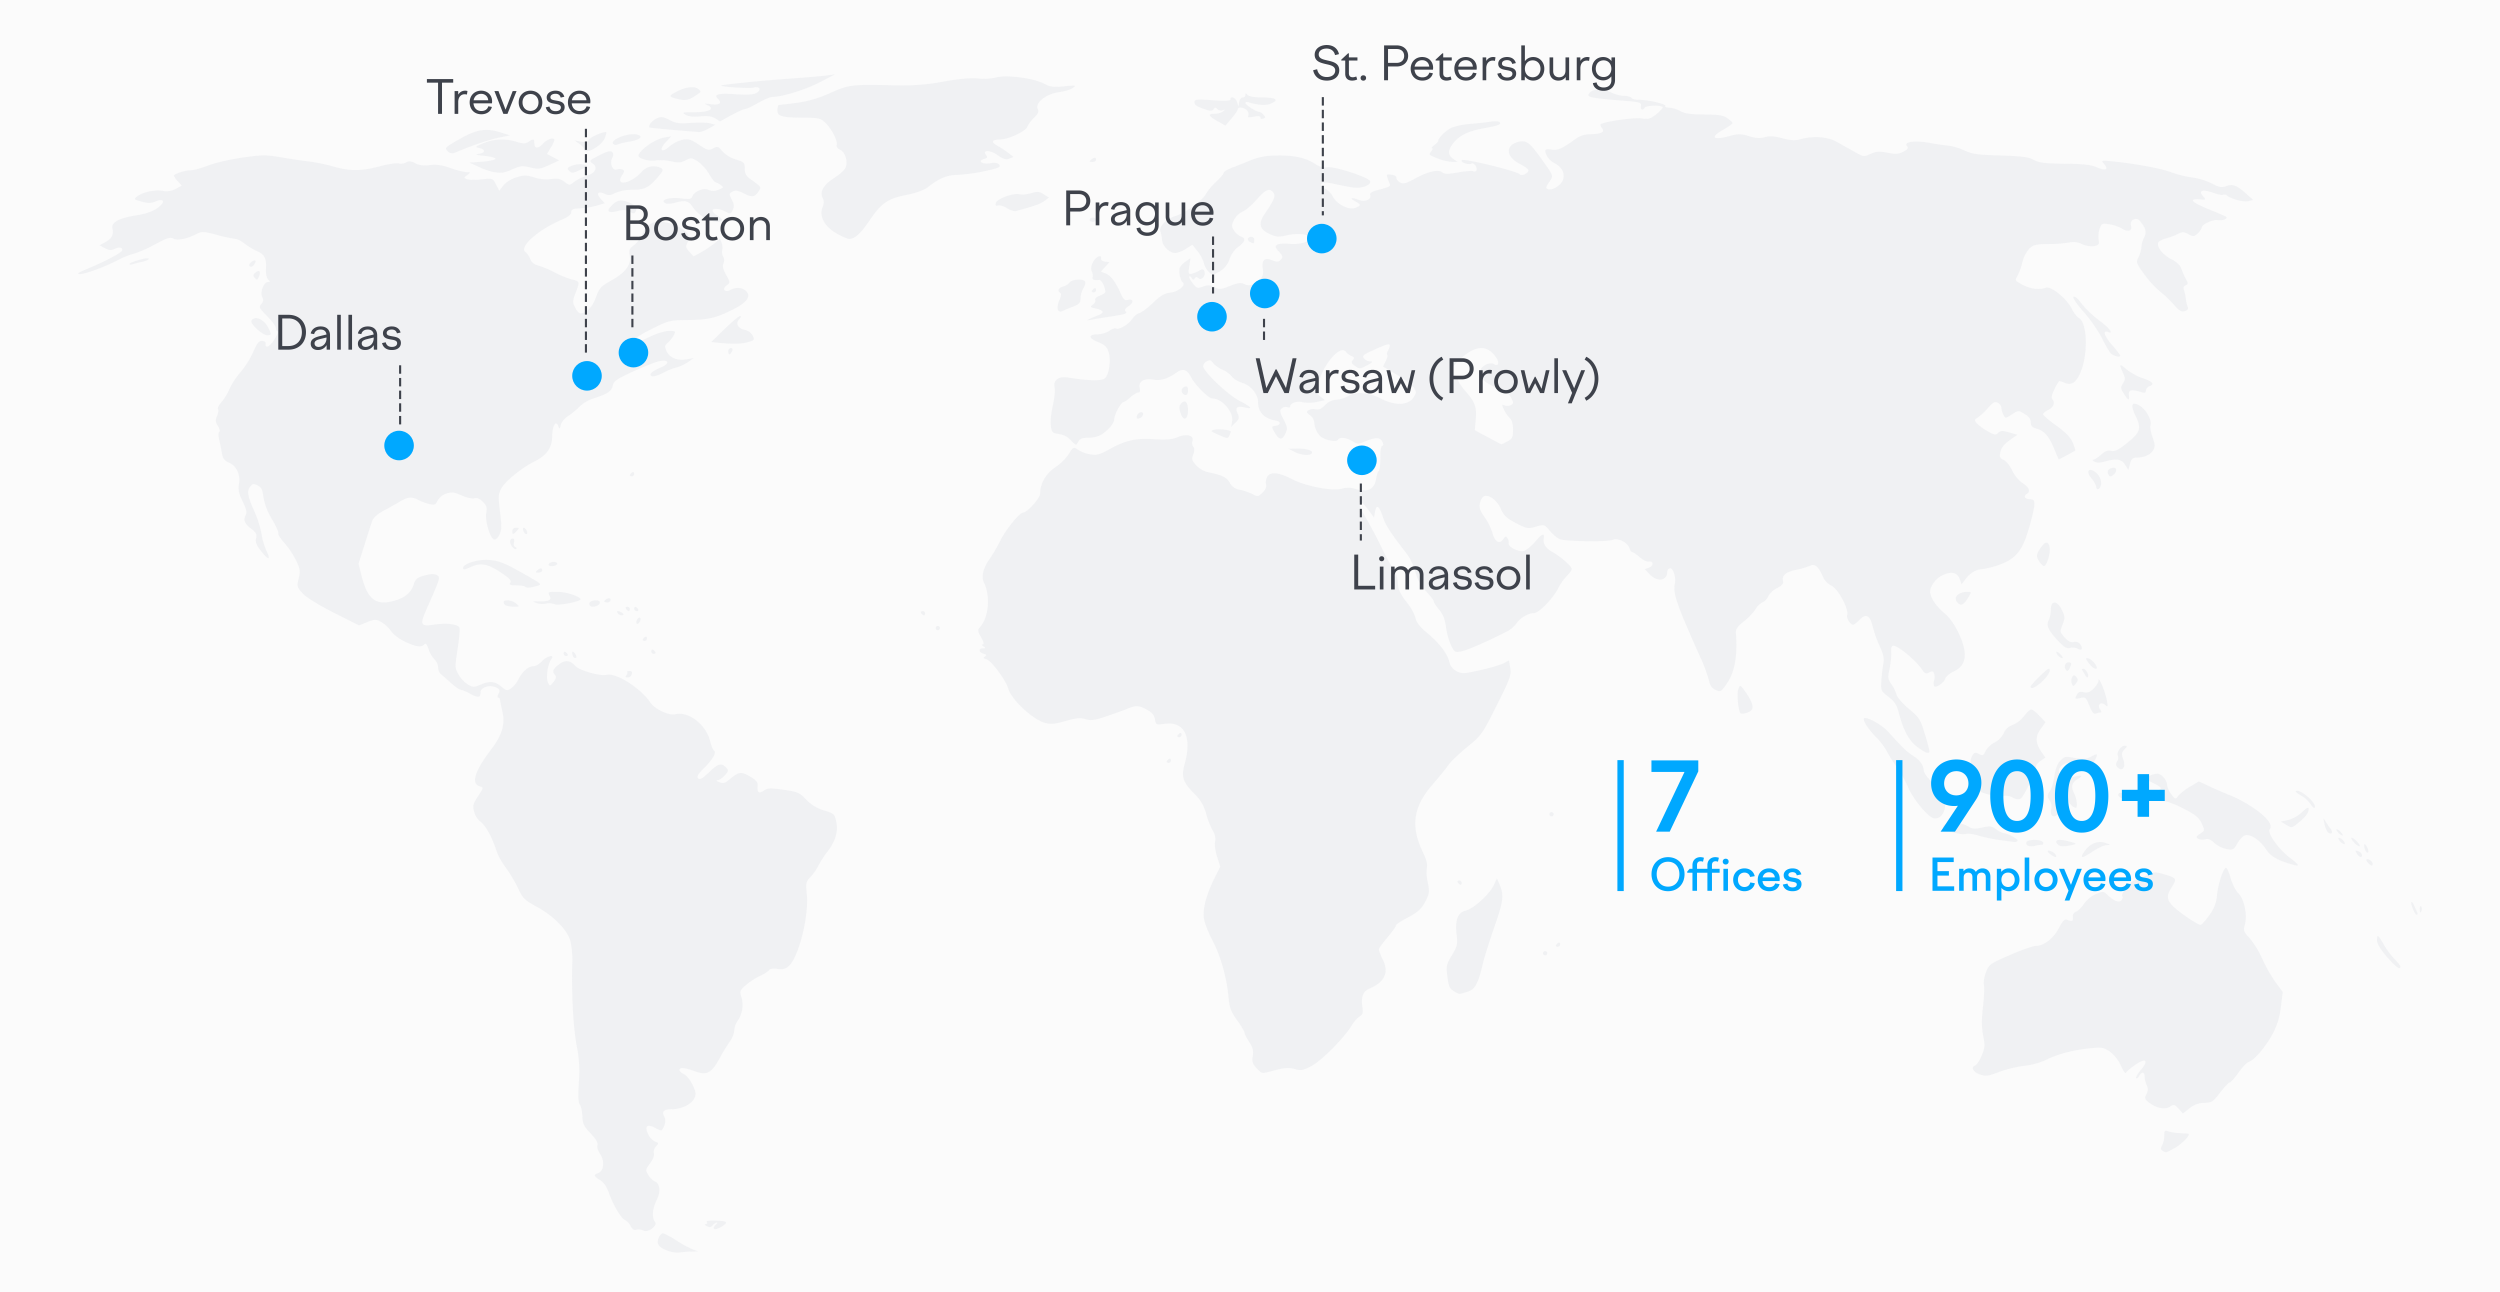 <svg width="1184" height="612" fill="none" xmlns="http://www.w3.org/2000/svg"><path fill="#FBFBFB" d="M0 0h1184v612H0z"/><path opacity=".6" d="M262.559 286.136a6.902 6.902 0 00-3.929-.262 9.565 9.565 0 01-4.689-.319c-1.922-.75-1.753-.835 1.473-.76 4.745.104 6.02-.647 4.801-2.813-.863-1.566-.6-1.688 3.657-1.688 4.258 0 10.072 1.876 11.075 3.423.703 1.05-10.784 3.357-12.388 2.419zm16.88.704c.938 1.106 4.211.262 4.633-1.219.243-.816-.497-1.313-1.951-1.313-2.41.028-3.77 1.313-2.673 2.56l-.009-.028zm8.224-3.339c-.834.422-1.519 1.004-1.519 1.294 0 .291.685.526 1.519.526a1.426 1.426 0 001.519-1.295c.01-.703-.675-.918-1.509-.496l-.01-.029zm-16.711 25.648c.015.754.257 1.486.694 2.101.375.45.938.534 1.219.187.282-.347 0-1.294-.684-2.1-.685-.807-1.219-.938-1.219-.16l-.01-.028zm-27.42-21.812c2.589.047 2.635 0 .938-1.501-1.95-1.706-5.955-2.1-5.955-.581a1.936 1.936 0 001.135 1.5c1.258.404 2.571.61 3.892.61l-.01-.028zm23.913 21.306c-.291 0-.534.459-.534 1.012a1.183 1.183 0 001.284 1.013c.713 0 .938-.459.544-1.013-.394-.553-.994-1.012-1.294-1.012zm26.754-17.218c1.688 0 1.323-.937-.712-1.8-1.051-.441-1.52-.225-1.107.516a2.477 2.477 0 001.819 1.284zm3.573-2.025c.291 0 .535-.46.535-1.013a1.184 1.184 0 00-1.285-1.013c-.713 0-.938.46-.535 1.013.404.553.985 1.013 1.285 1.013zm2.56-65.09c0-.712-.459-.938-1.013-.534-.553.403-1.012.984-1.012 1.284 0 .3.459.535 1.012.535a1.18 1.18 0 001.013-1.285zm-3.001 96.523a1.983 1.983 0 001.876-1.519c.3-1.153 0-1.519-1.154-1.519-.843 0-1.322.225-1.05.497s.113.938-.337 1.519c-.647.76-.507 1.022.665 1.022zm4.286-31.396c.713 0 .938-.459.544-1.012-.394-.554-.994-1.013-1.294-1.013-.3 0-.535.459-.535 1.013a1.185 1.185 0 001.285.975v.037zm.741 5.852a3.044 3.044 0 001.013-2.091c0-.713-.46-.938-1.013-.497a3.033 3.033 0 00-1.013 2.091c0 .722.46.9 1.05.459l-.037.038zm-53.687-17.424c.629.676 2.682.554 5.58-.337 2.56-.778 2.551-.788-5.373-5.317-9.641-5.514-12.388-6.63-17.302-7.024-5.139-.422-12.266 1.782-12.266 3.751 0 1.097.31 1.041 4.379-.694 4.342-1.875 7.943-.985 14.404 3.489 3.292 2.288 4.248 3.422 3.583 4.285-.666.863 0 1.182 2.813 1.219 2.035 0 3.929.3 4.201.591l-.019.037zm-3.91-26.426c1.247-1.35 1.21-1.519-.375-1.519a1.682 1.682 0 00-1.782 1.519c0 .835.169 1.52.375 1.52a6.053 6.053 0 001.782-1.52zM488.249 91.505c-2.007.572-4.417.816-5.364.525-2.701-.825-10.7 2.054-11.253 4.052-.356 1.303-.103 1.603 1.05 1.256.835-.262 2.748.31 4.248 1.266 1.51.938 3.348 1.566 4.098 1.37 8.3-2.176 11.732-3.377 13.579-4.765l2.195-1.65-2.448-1.538c-2.129-1.36-2.963-1.425-6.105-.516zM473.245 78.04c-.741-.938-2.063-1.135-4.417-.722-3.695.647-6.067-1.144-2.71-2.054 1.491-.403 1.688-.797.938-1.79-2.063-2.56 1.791-2.552 5.373 0 2.635 1.875 3.92 2.278 5.505 1.668l2.072-.787-2.288-1.8a51.258 51.258 0 00-5.204-3.461c-3.395-1.932-2.936-2.898 1.453-3.057 3.957-.14 11.928-3.958 12.557-6.002a14.668 14.668 0 013.132-4.182c2.007-1.998 2.457-3.02 1.828-4.22-1.434-2.813 4.005-7.155 9.922-7.962 2.729-.375 5.776-1.294 6.761-2.044 1.632-1.238 1.219-1.313-4.192-.76-5.017.526-6.564.31-9.555-1.256-5.027-2.654-17.818-4.295-22.732-2.926a25.776 25.776 0 01-8.439.478c-3.048-.384-8.703.122-16.383 1.463a105.337 105.337 0 01-21.718 1.82c-22.103-.535-22.807-.46-32.072 3.629a55.5 55.5 0 01-16.157 4.688c-4.201.544-7.859.938-8.121.938-.263 0-.525 1.041-.6 2.307-.169 3.048 1.744 3.638 12.003 3.751 7.502 0 8.44.262 10.69 2.391 2.992 2.889 5.993 8.787 5.355 10.513-.281.76.413 1.706 1.678 2.306 2.514 1.182 3.808 5.965 2.364 8.759-.525 1.013-2.889 3.066-5.252 4.576-4.989 3.17-6.939 6.565-5.439 9.443.713 1.388.694 2.617-.094 4.567-1.65 4.136 1.079 9.087 6.78 12.304 2.485 1.397 5.121 2.541 5.861 2.532 2.757 0 5.411-2.439 9.819-8.937 5.486-8.084 8.561-10.166 17.667-11.966 4.361-.863 8.084-2.232 9.837-3.61 5.373-4.22 9.021-5.73 14.066-5.805a84.32 84.32 0 0012.848-1.791c6.592-1.407 7.736-1.913 6.864-3.001zm-29.098 218.413a1.012 1.012 0 101.012 1.013 1.024 1.024 0 00-1.012-1.013zm109.379 63.036c-.553.412-1.012.938-1.012 1.284 0 .347.459.535 1.012.535a1.18 1.18 0 001.013-1.285c0-.741-.459-.947-1.013-.534zm-248.13-57.757c-.553.413-1.013.938-1.013 1.285s.46.535 1.013.535a1.184 1.184 0 001.013-1.285c0-.685-.46-.919-1.013-.507v-.028zm-62.83-42.789c.769.937 1.642 1.359 1.932 1.031.291-.328.066-.769-.506-.938-.572-.168-.825-1.191-.572-2.185s0-1.8-.478-1.8c-1.623-.085-1.829 2.147-.376 3.892zm6.921-6.021c.338-.234.253-1.088-.187-1.875-.441-.788-1.079-1.266-1.426-1.023-.347.244-.253 1.088.188 1.876.44.788 1.078 1.219 1.425.975v.047zm7.296 17.264c0-1.322-.854-1.322-2.41 0-.938.816-.854 1.022.609 1.032.985-.038 1.801-.507 1.801-1.079v.047zm180.049 19.262c-.713 0-.938.459-.535 1.012.404.554.985 1.013 1.285 1.013.3 0 .535-.459.535-1.013a1.178 1.178 0 00-.441-.812 1.187 1.187 0 00-.891-.247l.047.047zm-175.21-21.325c1.238-.103 2.25-.6 2.25-1.106 0-1.313-3.394-1.163-3.995.178-.272.609.516 1.022 1.745.928zm244.97-134.362a6.773 6.773 0 01-3.161 1.97c-2.222.628-2.813 1.96-1.275 3.001.544.375.394 1.631-.431 3.404-.713 1.547-1.051 3.516-.75 4.388.3.872 1.04 1.332 1.95.891.91-.441 3.085-1.322 5.12-2.119 3.104-1.2 3.704-1.876 3.704-4.023a10.557 10.557 0 011.36-4.764c.741-1.191 1.116-2.607.816-3.141-.807-1.454-6.161-1.163-7.333.393zM318.787 61.553l12.294 1.013a12.135 12.135 0 004.548-1.688l3.189-1.791-2.579-.685c-1.416-.375-5.514-.46-9.106-.187-5.326.403-7.173.15-10.043-1.388-2.87-1.538-3.929-1.697-6.077-.76-2.147.938-4.22 3.536-3.404 4.324.132.112 5.167.628 11.178 1.134v.028zM558.59 347.334c-.553.413-1.013.985-1.013 1.285 0 .3.46.535 1.013.535a1.184 1.184 0 001.013-1.285c0-.713-.459-.947-1.013-.535zM335.067 49.822c3.751 1.754.712 3.376-6.274 3.31-5.626 0-6.03.085-4.201 1.22 1.332.815 3.751 1.097 6.968.778 3.413-.338 5.626-.057 7.164.937a91.416 91.416 0 012.232 1.445c0 .009 2.372-1.276 5.27-2.87 2.898-1.594 5.87-2.945 6.508-2.945.638 0 3.489-1.303 6.255-2.907 2.766-1.603 5.936-2.907 7.033-2.907 4.52 0 15.529-3.422 22.29-6.948l7.221-3.751-4.37.59c-2.41.32-9.856.938-16.551 1.416-12.913.882-32.587 2.86-33.009 3.31-.582.638 13.297 1.53 15.304.985 2.888-.787 3.882 1.079 1.35 2.551-1.319.756-4.551.956-9.696.6-8.318-.581-10.887.075-8.552 2.176 2.194 1.97.628 3.132-3.395 2.532-3.085-.46-3.338-.375-1.547.478zM321 46.924c3.545.835 4.849.6 8.074-1.416 3.226-2.016 3.189-2.138 1.613-3.366-1.988-1.566-6.367-.938-10.99 1.631-3.132 1.726-2.973 2.101 1.341 3.123l-.038.028zm-10.54 29.07a22.253 22.253 0 017.277.395c3.479.787 4.754.703 6.958-.441 2.513-1.304 2.888-1.275 5.702.469a19.854 19.854 0 015.354 5.87c1.276 2.194 2.635 3.995 3.01 3.995a6.8 6.8 0 012.42 1.275c1.669 1.229 1.632 1.322-.938 2.298a5.626 5.626 0 01-4.689.065c-2.41-1.106-6.742.676-7.689 3.151-.478 1.229-1.369 1.379-5.411.872-5.317-.675-10.09.788-7.446 2.27.76.431 2.673.384 4.37-.103 5.026-1.445 6.743-1.07 8.609 1.875a19.09 19.09 0 005.214 4.905c3.46 2.128 7.877 2.869 8.739 1.472.244-.403-.74-1.444-2.194-2.307-4.689-2.748-1.294-4.445 3.686-1.876 2.531 1.313 2.672 1.285 3.61-.769.75-1.669.656-2.757-.46-4.913-1.359-2.635-1.341-2.814.347-3.751 1.379-.741 2.57-.554 5.308.853 3.929 2.007 5.327 1.8 7.108-1.05 1.294-2.082 1.426-1.876-4.567-6.208a4.91 4.91 0 01-2.035-4.473c0-2.814-.281-3.104-4.351-4.398a14.455 14.455 0 01-6.358-3.901c-1.697-2.139-2.269-2.364-3.835-1.529-2.598 1.397-2.954 1.313-7.549-1.744-3.46-2.298-4.642-2.635-7.399-2.12a15.669 15.669 0 00-6.227 3.217c-3.816 3.367-5.139 1.632-1.622-2.129l2.551-2.729-3.573.638c-4.483.835-11.985 6.217-11.985 8.637 0 1.331 5.233 2.72 8.103 2.185h-.038zm43.681 86.068c3.141-.863 3.301-1.069 2.372-3.066a5.424 5.424 0 00-3.591-2.711c-3.451-.74-4.736-3.047-2.814-5.092.835-.937 1.013-1.556.422-1.556-.59 0-3.882 2.813-7.38 6.18l-6.358 6.17 3.386.347c6.77.703 10.709.619 14-.272h-.037zM571.456 52.026c1.876.6 2.814.506 3.32-.329.506-.834.938-.937 1.725-.065a2.59 2.59 0 002.504.628c1.257-.431 1.276-.356.113.544a7.44 7.44 0 01-3.836 1.06c-3.46 0-3.029 1.116 1.369 3.544l3.751 2.092 2.917-3.47c1.603-1.876 2.907-3.826 2.907-4.267 0-1.331 3.301-.872 4.454.619a2.548 2.548 0 01.469 2.476c-.431.75.347.872 2.607.422 2.082-.422 3.226-.291 3.226.384s.591.797 1.322.497c1.135-.469 1.144-.731.066-1.875a4.1 4.1 0 00-2.148-1.36c-1.359 0-6.395-3.282-6.404-4.173 0-.431.703-.563 1.566-.29 4.229 1.34 8.092 1.593 10.315.684 4.276-1.744 2.813-2.982-3.629-2.982-3.545 0-6.565-.488-7.174-1.163-.835-.938-1.069-.938-1.069 0a1.237 1.237 0 01-1.285 1.163c-.703 0-1.463.938-1.678 2.175l-.329 2.148-.665-2.166c-.666-2.157-3.151-3.095-3.151-1.191 0 .647-2.926.76-8.506.337-7.333-.553-8.515-.431-8.515.844-.018 1.51 1.032 2.195 5.758 3.714zm-53.377 86.47a1.18 1.18 0 001.013-1.285c0-.712-.46-.937-1.013-.534-.553.403-1.013.938-1.013 1.285 0 .29.46.534 1.013.534zm-.788-61.78c.985 0 1.801-.459 1.801-1.03 0-1.323-.853-1.323-2.41 0-.966.815-.853 1.021.609 1.03zm163.836-1.575a22.593 22.593 0 006.414 1.52h2.748l-2.063-1.463c-2.701-1.876-2.607-4.173.337-7.737 2.813-3.376 7.033-5.392 14.067-6.686 7.033-1.294 8.346-1.754 7.699-2.813-.338-.554-2.148-.694-4.37-.347-2.223.347-6.471.816-9.744 1.078a33.5 33.5 0 00-8.702 1.763c-2.635 1.22-6.367 4.858-6.396 6.236 0 .366-.844 1.294-1.875 2.073-1.032.778-1.482 1.425-1.041 1.444.441.019.281.666-.356 1.453-1.285 1.716-1.407 1.604 3.282 3.48zm-336.233 91.207c0 .834.235 1.519.526 1.519.29 0 .872-.685 1.294-1.519.422-.835.187-1.52-.525-1.52a1.43 1.43 0 00-1.295 1.52zm172.679-61.273c.834 0 1.519-.46 1.519-1.013 0-.554-.685-1.013-1.519-1.013-.835 0-1.519.459-1.519 1.013 0 .553.684 1.013 1.519 1.013zm-.375 46.297c1.725-.329 6.264-1.069 10.099-1.651 5.214-.778 6.715-1.313 5.955-2.1-.76-.788-.441-1.463 1.304-2.645 2.569-1.744 2.241-3.676-.497-2.926-1.332.357-2.082-.328-3.226-2.944-2.382-5.477-4.689-8.6-7.155-9.556l-2.27-.938 2.016-2.222 2.007-2.213-2.1-.272c-1.163-.178-2.007-.844-1.876-1.473.131-.628-.075-1.134-.441-1.125-2.466.056-5.11 4.867-3.957 7.202.443.867.585 1.857.403 2.813-.384 1.116.722 1.557 3.114 1.229 1.031-.141 2.897 3.479 2.897 5.626 0 .507-1.209 1.36-2.682 1.876-1.472.516-2.428 1.397-2.1 1.95.328.554-.16 1.538-1.06 2.223-1.51 1.153-1.416 1.294 1.229 1.875 3.854.797 4.36 2.017 1.312 3.161-1.387.515-3.329 1.359-4.313 1.875-1.379.619-1.06.694 1.341.235zM289.126 97.919c-2.082 2.317-.647 3.151 3.46 2.017 2.41-.676 3.751-.6 5.477.318 1.95 1.032 2.382 1.023 3.001-.084.937-1.744-.629-3.535-4.248-4.689-3.217-1.106-5.027-.525-7.69 2.448v-.01zM120.958 129.1c-1.116.938-1.172 1.444-.281 2.532.891 1.088 1.219 1.088 1.96-.591 1.078-2.448.159-3.498-1.679-1.941zm269.343 254.732a18.838 18.838 0 01-8.44-5.12c-3.207-3.329-4.089-3.751-10.775-4.689-6.283-.891-7.568-.835-9.453.45-2.363 1.604-3.169.825-2.813-2.719.141-1.276-.938-2.476-3.676-4.061-4.192-2.429-5.308-2.241-10.025 1.716-1.819 1.529-2.728 1.726-4.473 1.004-1.275-.526-1.603-.938-.787-.938s2.307-1.05 3.404-2.26c1.875-2.035 1.875-2.326.544-3.751-2.213-2.298-3.686-1.876-8.093 2.354-3.029 2.897-4.286 3.591-5.055 2.813-.769-.778-.122-1.951 2.607-4.689 4.276-4.22 6.227-7.558 4.923-8.44-.487-.309-1.369-2.457-1.95-4.754-1.96-7.718-10.315-14.066-16.448-12.482-2.973.779-9.725-2.438-11.844-5.626-4.436-6.715-16.261-14.17-20.631-13.035-2.869.75-12.894-2.063-14.769-4.145-2.561-2.813-4.858-3.076-7.831-.797-2.972 2.279-3.319 3.517-1.781 5.111.647.666.403 1.641-.769 3.151-1.66 2.119-1.726 2.128-2.636.365-1.097-2.119-.121-8.936 1.567-11.056 2.016-2.522-2.11-1.678-4.455.938-1.153 1.275-2.935 2.335-3.957 2.344-2.448 0-5.355 2.532-7.08 6.105a12.683 12.683 0 01-3.479 4.304c-1.932 1.313-2.279 1.257-4.736-.787-3.076-2.56-5.486-2.757-9.912-.835-2.813 1.21-3.479 1.21-5.692 0a14.57 14.57 0 01-4.483-4.632c-1.875-3.236-1.931-3.433-.59-12.191.74-4.895 1.153-9.462.937-10.137-.637-1.735-6.123-2.42-12.125-1.52-6.564.985-6.864.207-3.019-8.439 5.626-12.594 6.048-13.954 4.791-14.779-1.519-1.004-3.16-.938-7.108.178-2.625.759-3.498 1.603-4.313 4.163-1.276 4.023-4.764 6.64-10.55 7.924-7.69 1.717-11.375-1.462-14.066-12.087l-1.445-5.786 2.814-8.956c1.556-4.932 3.207-10.034 3.666-11.347.535-1.5 2.551-3.291 5.496-4.867 2.56-1.369 6.057-3.329 7.764-4.351 3.676-2.194 5.505-2.316 8.778-.581a24.987 24.987 0 005.167 1.875c2.335.526 2.888.272 3.751-1.65a7.355 7.355 0 014.051-3.32c2.579-.881 3.751-.741 7.342.863 2.354 1.05 5.064 1.65 6.021 1.332 1.144-.375 2.494.159 3.957 1.594 1.81 1.763 2.119 2.729 1.66 5.251-.657 3.639 1.688 11.844 3.61 12.604.807.328 1.782-.479 2.617-2.148 1.116-2.241 1.162-3.957.318-10.775-.937-7.314-.853-8.439.629-11.253 1.669-3.226 9.912-9.912 15.716-12.734 5.627-2.757 8.234-6.368 8.328-11.647.094-5.28 1.782-8.112 2.907-5.083.591 1.613.703 1.557 1.181-.534.291-1.276 1.876-3.226 3.62-4.333a36.47 36.47 0 005.392-4.464 17.53 17.53 0 016.264-3.694c6.809-2.148 8.75-3.423 9.322-6.105.459-2.185 1.875-3.142 9.781-6.78 5.092-2.326 10.652-4.501 12.369-4.839 4.407-.853 5.063 1.032.937 2.813-4.604 1.998-6.095 3.357-4.688 4.267.618.394 2.907-.234 5.185-1.425a35.663 35.663 0 016.78-2.748 17.801 17.801 0 005.364-2.513l2.663-1.876-3.46.601c-4.389.769-8.055-.769-9.462-3.967-.938-2.138-.844-2.663.647-3.92a13.702 13.702 0 002.813-3.507c1.004-1.951.882-2.054-2.335-2.054-1.875 0-5.832 1.21-8.889 2.71-5.205 2.56-6.565 2.72-6.565.807 0-.45 3.526-2.57 7.821-4.689 7.333-3.657 8.337-3.901 15.876-3.976 10.213-.094 13.701-.844 21.522-4.689 7.189-3.513 9.434-6.549 6.733-9.106-1.829-1.725-4.801-1.875-7.399-.468-2.598 1.406-4.145-.385-1.763-2.12 1.81-1.313 1.81-1.313-.253-5.082-1.435-2.635-1.81-4.23-1.247-5.28a3.646 3.646 0 00-.113-3.31 4.556 4.556 0 01-.459-3.085 5.961 5.961 0 00-.254-3.339l-.731-2.044-3.029 2.466a56.552 56.552 0 01-6.339 4.154l-3.235 1.735-1.988-2.194c-1.651-1.876-1.81-2.523-.938-4.173a5.736 5.736 0 00.506-3.639c-.675-2.213-6.292-5.345-11.037-6.151-5.355-.938-8.534.666-10.512 5.214a16.096 16.096 0 01-4.211 5.626c-2.269 1.679-2.523 2.326-2.026 5.083.76 4.229-2.1 7.989-8.993 11.816-4.688 2.588-5.41 3.413-7.042 7.849-1.707 4.688-4.455 7.502-7.38 7.548-.601 0-1.707-1.209-2.457-2.719-1.257-2.513-1.229-3.123.394-7.39 1.875-4.979 1.875-5.082-2.204-6.001a46.77 46.77 0 01-8.046-3.348 45.297 45.297 0 00-7.858-3.263 5.014 5.014 0 01-2.155-1.078 5.009 5.009 0 01-1.4-1.961 8.858 8.858 0 00-2.203-3.272c-3.339-2.185 5.87-10.494 16.739-15.108 3.347-1.416 4.914-2.607 4.914-3.751 0-1.322.815-1.678 4.032-1.79a38.077 38.077 0 007.924-1.285l3.892-1.145-1.951-2.166c-2.288-2.522-1.182-3.75 2.016-2.27 1.707.807 2.767.713 4.933-.459a19.596 19.596 0 017.783-1.481c5.899 0 7.905-.938 11.835-5.383 3.301-3.751 3.479-4.398 1.491-5.195a7.504 7.504 0 00-8.44 1.875c-5.214 5.805-12.922 7.352-9.49 1.876 1.247-1.979 1.266-2.354.131-2.814a3.986 3.986 0 00-2.579 0c-1.941.779-3.498-2.878-2.25-5.307.731-1.416.74-2.232 0-2.973-.741-.74-2.364-.319-6.021 1.547-4.904 2.495-4.989 2.598-3.122 3.958 2.644 1.875 1.153 4.632-3.245 5.898a18.983 18.983 0 00-5.542 2.739c-2.166 1.753-2.241 1.753-4.689-.057-1.941-1.434-3.32-1.716-6.292-1.266a19.148 19.148 0 01-8.046-.787c-3.695-1.173-4.811-1.173-8.44 0a13.811 13.811 0 00-6.142 3.816l-1.876 2.495-1.594-2.992c-1.463-2.935-1.51-2.954-6.761-2.382-2.907.31-6.021.272-6.912-.084-1.556-.628-1.556-.713.104-1.988 1.659-1.275 1.687-1.322-.254-1.322a35.857 35.857 0 01-7.549-1.95c-4.013-1.417-6.761-1.81-9.902-1.426-2.982.365-5.167.093-6.94-.863-1.96-1.05-3.029-1.144-4.407-.384a5.037 5.037 0 01-3.489.459c-.937-.31-4.904.3-8.833 1.341-8.909 2.363-14.067 2.391-22.075.112a88.684 88.684 0 00-11.609-2.39c-2.945-.338-8.89-1.23-13.195-1.97-6.986-1.2-8.965-1.182-18.286.15-5.748.825-13.025 2.513-16.186 3.751-3.16 1.238-6.836 2.241-8.186 2.241-2.692 0-8.074 1.726-8.074 2.589a9.062 9.062 0 001.875 2.616l1.876 2.082-2.814 1.528a9.106 9.106 0 01-6.254.938c-3.751-.647-9.378.6-12.097 2.672-1.642 1.257-1.52 1.407 2.11 2.42 3.01.844 4.482.835 6.517 0 4.276-1.876 4.96.281.985 3.085-2.251 1.594-5.627 2.748-9.997 3.432-8.177 1.285-11.984 3.348-11.29 6.199.694 2.851-.263 4.829-3.367 6.499l-2.738 1.472 2.522 1.369c1.96 1.069 3.001 1.144 4.69.338 2.306-1.088 4.228-.554 3.347.937-.722 1.21-8.44 5.261-16.045 8.374-4.445 1.876-5.58 2.598-3.91 2.636 2.597.056 11.956-3.386 18.492-6.809a37.221 37.221 0 017.324-2.897 55.525 55.525 0 009.93-4.398c5.543-3.01 7.137-3.508 8.59-2.701 1.942 1.078 6.706.103 11.207-2.298 2.166-1.162 3.273-1.097 9.537.563a66.504 66.504 0 008.636 1.876c.854 0 2.814 1.012 4.38 2.241a33.187 33.187 0 006.086 3.657c3.329 1.444 4.304 3.385 4.051 8.037-.169 2.907.356 4.904 1.51 5.786.515.393.281.684-.563.694-2.026 0-3.892 4.942-2.71 7.145.675 1.247.553 2.101-.46 3.264-1.247 1.425-1.003 1.931 2.748 5.72 2.269 2.279 4.117 4.783 4.117 5.551a1.871 1.871 0 00.825 1.707c.46.169-.263 1.979-1.604 4.023-2.278 3.46-4.304 4.286-4.013 1.622.066-.637-.741-1.153-1.791-1.144-1.463 0-2.42 1.229-4.061 5.158a42.978 42.978 0 01-6.058 9.65 35.63 35.63 0 00-5.307 8.064 23.703 23.703 0 01-3.667 6.039c-1.238 1.37-1.997 2.898-1.688 3.414.31.516.084 1.997-.478 3.291-.835 1.876-.76 2.814.422 4.689.806 1.276 1.097 2.551.647 2.813-.45.263-.488 1.81-.066 3.536a97.128 97.128 0 011.285 6.386c.431 2.626 1.153 3.638 3.254 4.539 3.638 1.566 5.626 5.626 4.858 10.174-.451 2.767-.075 4.567 1.744 8.29 1.819 3.723 2.11 5.158 1.406 6.564-1.209 2.345-.506 3.976 2.814 6.499 2.166 1.66 2.607 2.541 2.166 4.379-.441 1.838.112 3.161 2.213 5.88 3.535 4.633 4.979 4.689 2.738.15a32.754 32.754 0 01-2.382-8.065 47.124 47.124 0 00-3.16-10.193c-3.395-7.615-3.835-9.912-2.297-12.088 1.087-1.547 1.622-1.66 3.526-.759 1.903.9 2.363 1.969 2.813 5.626a30.24 30.24 0 004.07 10.437c1.875 3.217 3.244 6.218 2.982 6.659-.263.44 1.078 2.569 2.982 4.688a41.293 41.293 0 015.542 8.356c1.819 3.891 1.96 4.942 1.125 8.355-.938 3.751-.825 4.051 1.876 7.052 1.763 1.932 7.502 5.458 14.788 9.153l11.928 6.001 3.892-1.547c3.526-1.397 4.126-1.407 6.564-.103a16.112 16.112 0 014.689 4.342c1.154 1.678 4.042 3.854 6.808 5.12 5.289 2.438 7.502 2.729 8.946 1.191.704-.732 1.257-.113 1.998 2.213a13.461 13.461 0 002.813 4.867 6.07 6.07 0 011.754 3.798 4.472 4.472 0 001.116 3.057c.609.506 2.813 2.4 4.801 4.21s4.126 3.301 4.689 3.301a18.573 18.573 0 014.623 1.969c3.751 2.026 4.876 1.829 4.895-.853 0-2.232 4.314-3.563 7.164-2.213 1.951.938 2.157 1.369 1.341 2.945-.525 1.031-.609 1.875-.178 1.875.432 0 .816.525.872 1.163.057.638.544 3.029 1.088 5.326 1.444 6.011-.084 11.253-5.298 18.052-7.849 10.315-9.687 16.355-5.308 17.546 1.773.478 1.744.637-.891 4.613-2.428 3.667-2.625 4.483-1.875 7.399a9.559 9.559 0 003.085 4.783c2.288 1.556 5.627 7.689 7.502 13.785a33.088 33.088 0 004.408 7.896 66.216 66.216 0 015.795 9.715c2.25 4.829 3.057 5.626 8.824 8.777 8.055 4.398 14.582 11.056 15.998 16.327.676 3.198.972 6.465.882 9.733-.441 14.958.431 31.359 2.147 40.165a60.035 60.035 0 01.938 17.067c-.385 6.348-.234 9.565.478 10.465.572.713 1.107 3.179 1.201 5.486.14 3.563.731 4.792 3.929 8.168 2.532 2.682 3.573 4.482 3.197 5.504-.318.872.244 2.692 1.304 4.248 2.232 3.254 1.744 8.112-.938 8.984-2.316.76-2.1 1.566.891 3.329 1.688 1.004 3.113 3.057 4.164 6.039 2.091 5.899 5.851 12.191 7.652 12.866a6.508 6.508 0 012.616 2.814c.825 1.603 1.688 2.156 2.813 1.791a4.406 4.406 0 013.17.365c2.185 1.276 7.061-2.25 5.627-4.06-1.585-1.998-1.276-6.199.787-10.381s1.604-7.849-1.088-8.918a8.529 8.529 0 01-2.86-2.917c-1.434-2.278-1.406-2.494.844-5.551 1.379-1.876 2.11-3.751 1.782-4.689a3.752 3.752 0 01.938-3.226c1.425-1.65 1.406-1.772-.347-2.353a7.413 7.413 0 01-3.273-3.442c-1.875-3.826-.572-5.111 3.198-3.085 1.575.844 2.973 1.397 3.104 1.238 1.65-2.045 2.222-4.689 1.369-6.358-1.379-2.682-.385-3.695 3.61-3.695 4.52 0 9.378-2.429 10.644-5.327.816-1.875.647-3-.938-6.273-1.06-2.195-2.879-4.445-4.051-4.998-1.172-.554-2.119-1.435-2.119-1.951 0-1.388 2.56-1.172 7.352.61 5.523 2.053 7.811.844 11.618-6.143a93.39 93.39 0 014.886-8.036 11.03 11.03 0 002.073-5.139 9.233 9.233 0 011.416-4.351 13.278 13.278 0 002.293-5.396 13.274 13.274 0 00-.258-5.857c-.938-3.058-.873-3.339 2.016-5.899a32.294 32.294 0 016.733-4.379c2.035-.938 3.985-2.176 4.332-2.767.347-.59 1.876-.872 3.901-.544 2.448.394 3.751.076 5.317-1.284 4.745-4.164 9.669-23.66 8.609-34.106-.535-5.346-.413-5.908 1.754-8.159a25.626 25.626 0 003.751-5.401 47.616 47.616 0 014.379-6.724c3.751-4.83 5.158-9.922 3.967-14.498-.647-3.094-1.144-3.516-5.664-4.876zM290.336 68.108a1.77 1.77 0 002.138.3 34.785 34.785 0 015.57-1.322c4.942-.825 6.836-2.373 4.004-3.273-3.891-1.228-13.053 2.129-11.712 4.295zm50.001 510.036c-4.567-.262-6.161 0-5.552.797.31.441 0 .807-.647.816-.647.01-.44.413.563.938 1.397.694 2.007.61 2.879-.413a3.599 3.599 0 011.875-1.303c.422 0 .272.431-.337.938a3.068 3.068 0 00-1.116 1.575c0 1.097 1.941.694 4.285-.881 2.542-1.717 2.139-2.223-1.95-2.467zM119.27 123.905c-1.012.647-1.509 1.594-1.087 2.119.422.525 1.181.431 1.875-.347 1.65-2.082 1.228-3.085-.788-1.772zM308.96 307.63c-.291 0-.535.459-.535 1.013.042.302.199.576.439.764.239.189.542.278.846.248.712 0 .938-.459.544-1.012-.394-.554-.985-1.013-1.294-1.013zM120.396 150.79c-2.148.835-1.782 2.129 1.444 5.205 1.594 1.519 3.685 2.757 4.689 2.757 2.072 0 2.091-.122.684-3.264-1.407-3.141-4.867-5.448-6.817-4.698zm107.645-82.597c-3.076 1.35-3.086 1.388-.938 1.95 3.029.778 2.813 2.213-.441 2.729-1.932.31-1.21.553 2.663.938 2.936.272 5.327.938 5.327 1.397 0 .46-2.813 1.107-6.161 1.36l-6.171.45 4.389 2.016a35.231 35.231 0 006.611 2.382c4.351.703 5.233.581 9.434-1.257 3.751-1.631 4.783-1.734 8.44-.834 3.657.9 4.689.825 8.927-1.163l4.689-2.194-2.869-1.529-2.861-1.529 1.754-2.944a15.517 15.517 0 001.754-3.62c0-1.538-3.386-.525-5.346 1.613-2.11 2.298-3.882 2.55-4.088.582-.066-.582-.16-1.51-.225-2.073-.066-.563-.882-.487-2.26.431-1.941 1.304-2.589 1.304-6.705.057a23.077 23.077 0 00-15.923 1.238zm47.3 12.003c3.357-1.576 3.404-1.67 1.2-2.288a10.311 10.311 0 00-5.307.45c-2.373.872-2.757 1.35-1.876 2.325 1.491 1.548 1.707 1.53 5.983-.487zm1.285-9.575c0 3.02 8.036-1.162 9.734-5.073.722-1.66 1.012-3.01.656-3.01-2.147 0-7.502 2.448-8.121 3.657-.487 1.022-1.594 1.266-3.807.854l-3.113-.582 2.288 1.585c1.322.881 2.363 2.035 2.363 2.57zm-61.789 1.942c7.436-3.189 16.88-6.434 21.315-7.343l5.439-1.107-4.079-1.275c-7.371-2.316-11.497-1.697-19.693 2.935-7.014 3.948-7.343 4.276-5.88 5.777a3.074 3.074 0 002.898 1.013zm105.498 514.903c-2.87-1.876-5.758-3.348-6.415-3.348-.656 0-1.603 1.05-2.091 2.325-1.06 2.757.188 4.38 4.633 6.03 1.726.603 3.559.842 5.382.703a55.592 55.592 0 015.693-.431l3.179-.075-2.579-.938a54.417 54.417 0 01-7.802-4.266zM68.228 122.507c-4.05.938-6.911 1.988-6.911 2.607 0 .3.74.282 1.65 0a34.436 34.436 0 014.267-1.087c1.435-.272 2.814-.844 3.142-1.285.328-.441-.61-.582-2.148-.235zm669.624 324.08c-.554.412-1.013.937-1.013 1.284s.459.535 1.013.535a1.18 1.18 0 001.012-1.285c0-.713-.412-.947-1.012-.534zm183.134-66.816a16.37 16.37 0 00-3.188-5.87l-4.614-5.448a9.561 9.561 0 01-2.054-3.32c-.159-2.766-1.697-4.979-4.951-7.108-3.254-2.129-4.83-3.611-11.966-11.516-2.588-2.869-8.618-6.423-10.962-6.47-1.801 0 .844 4.585 5.157 8.983a32.469 32.469 0 015.092 6.64 69.896 69.896 0 004.774 7.577 54.06 54.06 0 015.289 9.377c1.931 4.764 7.849 12.444 11.131 14.423 3.526 2.185 7.333-2.241 6.292-7.268zm11.066-96.588c1.734-2.861 1.734-2.879-.291-2.879-4.567 0-7.033 2.869-4.539 5.27 1.594 1.5 2.804.919 4.83-2.41v.019zM1084.03 405.85c-5.28-4.144-10.38-11.525-9.07-13.128 1.58-1.988-1.19-5.627-7.59-10.006a62.89 62.89 0 00-10.32-5.72c-2.31-.863-6.79-2.814-9.95-4.248l-5.72-2.682-4.14 2.457a24.633 24.633 0 00-5.56 4.304c-1.41 1.81-1.45 1.8-3.37-.713a9.426 9.426 0 01-1.94-4.079c0-2.523-2.65-5.627-4.76-5.627-1.4.117-2.76.526-4 1.201-1.98 1.144-1.87 1.228 2.23 3.31 3.9 1.969 4.11 2.251 2.62 3.376-2.51 1.875-1.13 5.092 2.19 5.092 1.47 0 5.78 1.632 9.61 3.62 5.55 2.888 7.25 4.285 8.44 6.958 1.54 3.329 1.54 3.348-.75 4.904-1.97 1.332-2.09 1.669-.87 2.382 1.04.474 2.21.554 3.31.225 1.29-.431 2.56.075 4.23 1.688a13.169 13.169 0 005.76 2.917c3.15.581 3.49.422 5.23-2.626 1.01-1.791 2.63-3.517 3.6-3.836 2.39-.787 7.06 2.195 9.61 6.124 2.23 3.432 4.81 5.158 10.48 7.014 6.44 2.045 6.54 1.623.73-2.925v.018zm-12.67 48.145a42.811 42.811 0 00-5.97-9.744c-2.86-3.028-3.02-3.507-2.18-6.479 1.25-4.483-.37-12.069-3.17-14.779-1.2-1.163-2.82-4.342-3.59-7.062-.76-2.719-1.74-4.951-2.17-4.951-1.29 0-3.75 7.502-4.32 12.95a17.304 17.304 0 01-3.54 9.378c-1.67 2.382-3.52 4.492-4.11 4.689-.59.197-4.17-1.876-7.97-4.642-8.24-5.974-9.13-8.018-5.77-13.251 2.61-4.06 2.38-4.379-4.64-6.32-3.26-.938-4.28-.807-7.18.694-1.8.94-3.69 1.719-5.63 2.325-2.29.582-7 6.658-5.97 7.718.31.328.13 1.144-.41 1.81-1.12 1.388-3.45.488-6.736-2.598-1.782-1.669-2.11-1.688-5.392-.328a14.242 14.242 0 00-5.627 4.633c-1.162 1.753-2.879 3.441-3.798 3.751a2.241 2.241 0 00-1.481 2.579c.206 1.997-.31 2.203-2.935 1.162-.938-.375-2.026.788-3.592 3.845-2.532 4.942-7.127 8.581-10.84 8.581-1.37 0-6.959 1.95-12.426 4.332-9.631 4.201-9.978 4.454-11.403 8.299-.806 2.176-1.238 4.858-.938 5.955.3 1.097.085 5.711-.44 10.259-.694 6.02-.676 9.725.075 13.635.937 4.689.816 5.861-.704 9.528-.937 2.278-2.363 4.407-3.151 4.688-2.156.854-.768 3.189 2.561 4.314 2.485.853 3.882.647 8.786-1.257a57.254 57.254 0 0112.004-2.925 34.409 34.409 0 0010.315-2.814c5.073-2.625 12.828-4.688 20.865-5.495 5.476-.563 6.442-.403 9.303 1.538a17.316 17.316 0 015.234 6.621c1.12 2.447 2.19 4.032 2.37 3.516.18-.516 2.14-2.185 4.36-3.751 5.15-3.563 6.67-2.316 2.81 2.26-1.58 1.876-2.62 3.648-2.3 3.976.32.328.94-.14 1.44-1.022 1.17-2.157 2.59-2.044 2.59.197.08 1.391.4 2.758.94 4.042.37.67.55 1.425.53 2.189-.02.764-.24 1.51-.64 2.162-.93 1.875-.83 2.326 1.04 3.807 3.48 2.813 7.83 3.695 10.14 2.129 1.82-1.229 2.17-1.144 4.06.938l2.07 2.269 3.16-2.476a10.781 10.781 0 016.98-2.55c3.53-.075 4.15-.479 7.5-4.886 2.03-2.635 4.08-4.801 4.57-4.801.49 0 2.31-2.063 4.07-4.577 1.76-2.513 3.98-4.838 4.93-5.157 2.68-.872 7.73-6.761 11.12-12.932a33.894 33.894 0 004.03-12.857l.94-7.295-3.47-4.689a73.192 73.192 0 01-6.3-11.131zm-57.45-268.302c1.8.516 2.4.338 2.4-.74a2.593 2.593 0 011.76-2.063c2.57-.919 1.38-2.207-3.54-3.864a26.618 26.618 0 01-7.39-4.098c-3.41-2.935-3.69-2.682-1.72 1.622 1.19 2.607 1.2 3.17 0 5.045-1.2 1.876-1.13 2.373.46 4.914 2.14 3.386 2.73 3.526 2.36.582-.24-2.457 1.07-2.776 5.69-1.444l-.02.046zm22.36 351.209c-.39-.066-2.15-.178-3.93-.244a23.138 23.138 0 01-5.28-.807c-1.88-.628-2.07-.422-2.07 2.054a11.209 11.209 0 01-1.01 4.558c-.79 1.388-.73 1.978.22 2.56 1.68 1.022 1.51 1.059 5.87-1.379 3.67-2.091 7.74-6.517 6.22-6.789l-.02.047zm-89.149-139.041c3.217.431 6.33.844 6.912.937a1.725 1.725 0 001.537-.609c.46-.713-4.941-3.629-6.714-3.629a10.016 10.016 0 01-3.395-1.782c-2.203-1.575-2.982-1.679-6.723-.863-3.386.732-4.689.666-6.246-.328-4.276-2.672-12.341-2.466-12.341.319 0 1.219 8.759 3.751 10.813 3.085 1.022-.319 3.751 0 6.086.769a72.51 72.51 0 0010.071 2.101zm31.228-80.732c.759 1.022 1.115.854 1.959-.937.844-1.792.835-2.195-.253-2.467-1.735-.394-2.86 1.838-1.706 3.404zm14.019-2.522c-1.266-1.932-3.648-3.442-4.332-2.757-.169.169.478 1.322 1.453 2.56 2.354 2.991 4.83 3.16 2.879.197zm-5.626 2.138c-.638 0-.938.281-.657.619.487.699.929 1.429 1.322 2.185.45.862 1.069 1.406 1.36 1.209.91-.618-.806-4.013-2.025-4.013zm-20.762-56.566c-1.51 2.41-1.613 3.273-.61 5.055a9.384 9.384 0 002.307 2.813c1.453.891 3.751-6.292 2.954-9.256-.76-2.803-2.326-2.335-4.651 1.388zm25.319 142.999c2.288-1.548 5.167-2.86 6.405-2.917 2.082-.084 2.044-.168-.582-1.069-3.61-1.238-7.502.366-10.005 4.117-2.335 3.451-1.098 3.413 4.145-.131h.037zm9.891-178.511c1.4-1.295 1.37-3.142-.04-3.123-2.058 0-3.418 1.341-2.818 2.738.619 1.632 1.36 1.726 2.818.385h.04zm-24.379 86.939c.244-.225-.319-1.125-1.266-2.007-.947-.881-1.716-1.21-1.716-.75a3.84 3.84 0 001.266 2.007c.694.647 1.472.984 1.716.75zm152.109 135.665c-2.68-4.736-3.17-5.017-3.17-1.791 0 1.454 1.77 4.332 4.68 7.69 4.43 5.017 6.41 6.433 6.41 4.585 0-.431-1.27-2.035-2.81-3.573a38.215 38.215 0 01-5.11-6.911zm-7.7-40.389c-.79 0-.71.656.23 1.744.83.938 1.75 1.51 2.05 1.219.83-.797-.85-2.963-2.28-2.963zm.4-3.254c.22-.45-.1-1.669-.73-2.72-.75-1.256-1.17-1.453-1.22-.581.02.95.27 1.881.74 2.71.44.769.98 1.041 1.21.591zm25.04 25.648c-.4-.404-.68.318-.63 1.612.05 1.295.35 1.717.72.741.18-.37.26-.778.25-1.188a2.636 2.636 0 00-.34-1.165zm-3.75 1.603c.53 1.275 1.23 2.335 1.56 2.335.82 0 .78-.112-.94-3.948-1.66-3.685-2.23-2.213-.62 1.613zm-25.52-27.467c-1.96-.938-2.22-.759-1.13.938 1.1 1.725 2.4 2.063 2.4.628a2.33 2.33 0 00-.45-.937c-.22-.272-.5-.488-.82-.629zm-27.12-18.811a16.064 16.064 0 01-6.56 3.751l-3.51.731 2.26 1.398c2.97 1.819 2.81 1.875 6.36-1.06 3.4-2.813 4.53-4.379 4.54-6.442-.01-.873-1.24-.254-3.09 1.622zm11.01 4.248c-.99-1.744-1.05-1.632-.52.938.26 1.479.78 2.9 1.54 4.191.53.676 1.37.938 1.88.647.5-.29.33-1.256-.44-2.203a29.69 29.69 0 01-2.46-3.611v.038zm-13.98-14.16c-.27.272.84 1.2 2.45 2.063a14.292 14.292 0 014.57 4.154c.94 1.463 1.8 2.063 2.02 1.397.7-2.185-7.56-9.143-9.04-7.614zm22.05 21.052c.41 0 .13-.684-.6-1.519a4.434 4.434 0 00-2.06-1.519c-.4 0-.13.685.6 1.519a4.427 4.427 0 002.06 1.519zm6.91 2.814c-2.5-2.654-3.8-2.232-1.37.44a5.372 5.372 0 002.57 1.82c.5-.01-.04-1.023-1.2-2.27v.01zm-8.44-1.791c-.57 0-.44.675.29 1.519a4.204 4.204 0 002.12 1.519c.46 0 .33-.685-.29-1.519a3.515 3.515 0 00-2.08-1.491l-.04-.028zM648.605 213.657c.554-1.425-.937-1.706-1.772-.328a3.153 3.153 0 01-2.372.938c-1.763 0-2.354.938-1.248 2.063.807.759 4.82-1.21 5.392-2.673zm-27.307.938c.666-1.247-2.729-2.251-7.352-2.157l-3.751.066 2.813 1.472c3.207 1.688 7.549 2.016 8.29.619zm-39.142-8.121c.314-.626.562-1.283.741-1.96.112-.863-5.355-1.556-7.821-.994-2.054.469-1.875.685 2.072 2.448 3.948 1.763 4.399 1.791 5.008.506zm-23.041-10.868c1.285 4.088 3.526 3.272 3.526-1.285 0-3.854-1.416-5.28-3.226-3.254-1.012 1.116-1.069 2.063-.3 4.539zm3.526-10.747c0-1.613-.422-2.082-1.519-1.707a1.937 1.937 0 00-1.419 2.45c.104.339.3.643.566.879 1.378 1.247 2.372.563 2.372-1.622zm146.29 231.11l-1.434 3.188c-1.876 4.164-9.659 11.253-13.26 12.078-3.817.873-5.224 4.436-4.398 11.254.572 4.688.384 5.532-2.195 9.865-2.579 4.332-2.813 5.204-2.232 9.593.666 5.476 1.023 6.264 3.564 7.746 2.241 1.313 1.875 1.313 5.889.065 3.751-1.172 5.101-3.535 7.418-13.344.722-3.066 3.216-11 5.532-17.639 4.342-12.397 4.595-14.882 2.101-20.528l-.985-2.278zm301.369-38.214c1.57-.712 1.38-.938-1.32-1.566a28.996 28.996 0 00-4.51-.731c-1.87 0-1.62 1.941.36 2.532 2.47.759 3.4.722 5.48-.207l-.01-.028zM592.012 114.593c1.735.984 2.025.853 2.025-.938a1.42 1.42 0 00-.934-1.438 1.424 1.424 0 00-.603-.081c-1.763.225-2.035 1.575-.488 2.457zm142.801 270.008c-.2 0-.396.059-.562.171a1.01 1.01 0 00.365 1.835 1.01 1.01 0 00.911-1.707 1.024 1.024 0 00-.714-.299zm-3.038 65.83a1.018 1.018 0 00-.936.625 1.022 1.022 0 00.22 1.104 1.01 1.01 0 001.558-.153c.111-.167.171-.363.171-.563a1.02 1.02 0 00-1.013-1.013zM539.441 198.175a2.695 2.695 0 001.876-1.669c.553-1.951-2.166-1.613-2.813.347-.385 1.134-.104 1.566.937 1.331v-.009zm152.301 220.86c.291 0 .535-.459.535-1.013a1.185 1.185 0 00-1.285-1.012c-.713 0-.938.459-.544 1.012.394.554.994 1.013 1.294 1.013zm188.911-125.481c-.832.95-1.822 1.75-2.926 2.363-1.425 0-3.385-3.16-2.916-4.689.853-2.813-4.398-12.547-7.502-13.869a8.981 8.981 0 01-4.248-4.848c-1.791-4.126-3.751-5.702-5.795-4.558a35.775 35.775 0 01-6.462 1.876c-5.185 1.106-7.042 2.738-6.329 5.561.253 1.041-.647 2.044-2.814 3.122a10.092 10.092 0 00-4.229 3.902 5.682 5.682 0 01-2.729 2.888 7.816 7.816 0 00-3.235 3.169 28.12 28.12 0 01-5.542 5.815c-3.02 2.41-3.967 3.751-3.817 5.467.882 9.931-.469 18.239-3.751 23.181s-3.432 4.951-6.152 3.667c-1.491-.713-2.41-2.092-2.813-4.211a70.43 70.43 0 00-4.004-10.831c-11.459-25.582-13.129-30.468-12.191-35.091.666-3.123-.938-7.83-2.447-7.296a1.939 1.939 0 00-1.135 1.707c-.085 4.248-4.689 4.905-8.262 1.172l-2.382-2.475 2.045-.788c2.306-.882 2.091-3.273-.244-2.813-.835.159-2.738-.788-4.239-2.101-1.5-1.313-3.057-2.372-3.479-2.372-.422 0-1.032-.844-1.341-1.876-.825-2.71-5.58-5.064-7.961-3.938-2.148 1.003-21.569.787-24.851-.272-1.172-.385-3.338-2.139-4.82-3.892-2.673-3.179-2.71-3.198-6.714-2.073-3.798 1.06-4.352.938-9.462-1.716-4.427-2.325-5.749-3.572-7.109-6.723-1.744-4.014-5.626-6.921-7.961-5.983-.741.3-1.604 1.763-1.923 3.263-.45 2.157.001 3.554 2.204 6.658a27.975 27.975 0 013.751 7.502c1.097 4.211 3.245 5.458 5.027 2.926 1.078-1.528 1.369-1.585 2.1-.384.448.688.643 1.509.553 2.325-.497 1.604 4.689 4.258 7.09 3.629 1.219-.318 3.826-2.475 5.786-4.801 3.094-3.657 4.173-3.901 3.648-.835-.357 2.073 1.209 4.492 3.751 5.88 3.995 2.157 9.565 6.94 9.565 8.234 0 .59-1.05 2.091-2.326 3.338a25.21 25.21 0 00-4.098 5.833c-2.354 4.792-9.199 11.797-11.515 11.797-2.682 0-6.659 2.344-8.243 4.867a13.387 13.387 0 01-4.389 3.751c-8.524 4.426-18.755 8.899-21.662 9.471-3.085.6-3.329.45-4.97-2.897a33.842 33.842 0 01-2.382-8.656c-.478-3.667-1.397-5.992-3.245-8.187-1.416-1.678-2.579-3.46-2.579-3.957 0-.497-1.613-2.626-3.591-4.745a21.027 21.027 0 01-5.045-9.087 28.602 28.602 0 00-3.62-8.027c-8.224-10.615-10.662-14.366-11.881-18.277-1.632-5.176-3.001-6.011-3.639-2.213l-.45 2.71-2.982-4.023c-4.689-6.133-5.261-3.338-.872 4.145 2.072 3.545 5.382 9.79 7.352 13.888a91.269 91.269 0 005.626 10.316 11.618 11.618 0 012.091 5.879c0 3.507 1.004 5.702 4.961 10.803a20.436 20.436 0 013.498 6.649c.422 2.063 2.147 4.21 5.87 7.314 5.627 4.689 9.312 9.631 10.222 13.729a6.492 6.492 0 003.273 4.004c2.494 1.341 3.376 1.304 11.253-.469 4.689-1.059 9.706-2.541 11.093-3.291l2.523-1.35.6 3.685c.544 3.348-.047 4.961-6.423 17.686-6.856 13.673-7.174 14.132-14.001 19.693-3.836 3.151-7.849 7.014-8.918 8.58-1.069 1.566-4.501 5.786-7.615 9.378-9.096 10.493-10.315 19.693-4.304 32.118 1.538 3.142 2.129 5.523 1.772 7.024a21.137 21.137 0 00.432 7.024c.844 4.116.75 5.214-.722 8.205-2.12 4.314-3.752 5.87-9.725 8.956-2.588 1.341-4.689 2.813-4.689 3.329 0 .515-1.81 3.01-4.032 5.626-2.223 2.617-4.032 5.148-4.032 5.627a21.19 21.19 0 001.875 4.689c3.048 6.207 1.003 10.709-6.302 13.85-3.076 1.322-4.088 4.033-3.319 8.909.393 2.56.14 3.413-1.248 4.182a15.242 15.242 0 00-3.863 4.426c-3.676 6.002-14.235 16.617-19.027 19.131-4.004 2.1-5.027 2.278-7.971 1.434-2.588-.74-4.689-.619-9.031.516-7.042 1.876-6.292 1.876-9.021-.938-1.875-1.978-2.213-2.982-1.791-5.701.403-2.56 0-4.061-1.679-6.668-1.209-1.875-2.203-3.826-2.203-4.388 0-.563-1.585-3.217-3.526-5.917-2.992-4.174-3.601-5.833-4.098-11.113-.872-9.312-3.751-19.393-7.577-26.698-1.876-3.591-3.751-8.252-4.033-10.362-.694-4.482 1.051-11.159 5.055-19.252l2.663-5.374-1.5-4.688c-.835-2.626-1.248-5.721-.938-7.033a7.344 7.344 0 00-1.154-5.318 42.17 42.17 0 01-3.132-8.083 19.083 19.083 0 00-5.42-9.218c-5.683-5.795-6.414-8.074-4.689-14.385 3.592-12.829-.281-20.312-9.752-18.84-3.686.582-3.826.507-4.352-2.204-.393-2.072-1.481-3.3-4.201-4.745-3.535-1.875-5.045-1.875-9.377 0-.938.413-5.017 1.876-8.956 3.217-5.926 2.025-7.708 2.288-10.315 1.51-2.607-.779-4.501-.544-9.509.881-5.167 1.472-7.043 1.632-9.837.835-5.824-1.679-15.839-11.056-17.264-16.186-1.097-3.967-7.952-13.203-10.315-13.869-1.482-.422-1.66-.75-.751-1.36.91-.61.751-.938-.675-1.313-2.269-.609-2.494-2.541-.3-2.56 1.341 0 1.369-.141.225-.938-.844-.572-.938-.937-.253-.937.685 0 .441-1.163-.788-3.311-1.716-3.029-1.753-3.432-.441-4.942 4.014-4.604 4.886-14.516 1.876-20.771-1.463-2.982-.525-7.099 2.579-11.384a83.109 83.109 0 005.073-8.722c2.813-5.57 9.153-13.306 10.859-13.306 1.876 0 7.999-6.827 7.999-8.946 0-4.774 2.748-9.537 7.221-12.519a24.052 24.052 0 006.264-6.105c2.129-3.573 2.429-3.695 4.905-1.876a15.882 15.882 0 005.373 1.876c3.02.534 4.464.15 8.956-2.345 7.736-4.304 12.519-5.382 21.371-4.81 5.842.384 8.44.14 11.253-1.041 4.164-1.735 7.765-.704 6.79 1.941a2.968 2.968 0 00.403 2.607c.637.806.637 1.96 0 3.751-.825 2.25-.638 2.916 1.397 5.129a11.602 11.602 0 005.139 3.132c7.202 1.492 9.246 2.467 10.728 5.083a6.51 6.51 0 004.886 3.367 25.353 25.353 0 015.917 2.035c2.419 1.303 2.729 1.256 4.745-.713 1.36-1.322 1.969-2.729 1.65-3.751a5.633 5.633 0 01.469-3.554c1.388-2.692 5.327-2.429 11.469.769 6.696 3.488 19.393 5.973 23.894 4.689a10.454 10.454 0 016.142 0c6.189 1.978 9.378.431 10.212-4.989.282-1.801.76-3.273 1.06-3.273.582 0 .882-2.701.938-8.618 0-1.876.469-3.489.938-3.489s.572-.675-.094-1.959c-1.097-2.139-3.329-2.092-8.684.196-2.532 1.079-3.235 1.032-5.514-.365-2.944-1.81-5.964-2.082-6.836-.61-.647 1.088-5.233.319-7.718-1.294-1.781-1.153-3.451-4.604-3.451-7.136a4.88 4.88 0 00-2.016-3.245c-1.716-1.256-1.819-1.613-.675-2.391a4.866 4.866 0 013.385-.422c1.426.356 2.738-.235 4.398-1.951a8.191 8.191 0 015.627-2.635 13.275 13.275 0 005.692-1.875c2.963-2.035 9.687-1.473 14.901 1.247 7.033 3.657 13.279 3.442 15.792-.544 1.313-2.082 1.313-2.513.075-4.482-.76-1.201-4.389-3.967-8.074-6.143l-6.536-3.863 1.256-2.523c.694-1.388 1.032-2.757.75-3.048-.281-.29-.168-1.069.235-1.744.444-.752.76-1.573.938-2.429.206-1.416-1.238-1.022-8.365 2.251-4.136 1.876-4.745 2.485-3.826 3.639a4.443 4.443 0 002.991 1.406c1.472 0 1.125.478-1.519 1.876-3.216 1.763-3.573 1.791-5.626.365-1.782-1.219-2.017-1.781-1.173-2.813.844-1.031.722-1.463-.609-1.978a6.815 6.815 0 01-2.626-1.979c-2.569-3.564-10.709 5.795-13.082 15.004-1.106 4.332-1.069 4.557 1.023 6.199l2.166 1.706-3.986.854a16.73 16.73 0 01-6.564.121c-2.616-.75-5.936.376-5.936 1.998 0 .478-.61.628-1.36.328a2.898 2.898 0 00-2.626.563c-1.087.938-.937 1.706.835 5.232 1.951 3.817 2.016 4.342.797 6.874-1.528 3.179-2.944 2.945-5.101-.853-1.501-2.645-1.491-2.701.497-2.992 2.513-.375 2.672-2.035.234-2.438-5.551-.938-8.505-3.966-8.505-8.749 0-3.751-3.329-7.84-7.362-9.096-2.091-.647-4.37-2.026-5.063-3.048a12.19 12.19 0 00-4.483-3.263 12.187 12.187 0 01-4.417-3.161c-.938-1.397-1.547-1.556-2.926-.797a3.264 3.264 0 00-1.734 2.298c0 2.419 11.421 13.363 17.001 16.298 5.917 3.104 6.846 4.211 2.729 3.273-3.667-.835-4.689 0-3.404 2.813.872 2.016.731 2.626-1.041 4.398l-2.054 2.054.469-2.813c.741-4.408-4.848-10.728-9.481-10.728-1.697 0-8.224-6.565-9.93-10.025-1.876-3.667-3.855-4.379-6.734-2.344-4.341 3.057-7.586 4.088-10.99 3.488-4.52-.797-7.361.844-6.639 3.826.375 1.557.159 2.26-.685 2.26-.666 0-2.391 1.041-3.826 2.326a11.428 11.428 0 01-3.282 2.325c-1.107 0-4.239 5.889-4.239 7.981 0 2.091-3.507 5.936-6.892 7.746a14.656 14.656 0 01-5.57 1.05c-2.729 0-3.845.469-4.595 1.875-.985 1.876-1.013 1.876-3.311-.487-2.157-2.242-3.394-2.814-7.746-3.498-2.278-.366-2.663-5.749-.937-13.401.731-3.282 1.087-6.948.797-8.158-.854-3.517 1.81-5.627 6.255-4.886 10.268 1.641 16.27 1.735 17.676.272 1.932-2.016 2.814-8.646 1.623-12.36-.769-2.428-1.829-3.422-4.989-4.688-4.689-1.876-4.736-3.629-.197-3.676 1.96-.087 3.868-.66 5.551-1.67 1.313-.937 2.814-1.387 3.245-1.087 1.266.806 6.058-2.063 7.652-4.595a6.948 6.948 0 013.367-2.739c1.087-.29 3.985-2.475 6.451-4.867 3.489-3.375 5.327-4.444 8.318-4.81 3.751-.46 7.446-3.639 5.692-4.839-1.087-.75-1.997-5.261-1.387-6.902a8.566 8.566 0 012.813-2.982l2.297-1.566-.59 3.835c-.507 3.329-.376 3.798.994 3.555a13.905 13.905 0 003.601-1.426c1.706-.938 2.119-.938 2.569.291.769 2.072-1.369 4.52-2.813 3.254-.816-.703-1.332-.685-1.782.084-.45.769-.844.75-1.379-.159-.403-.685-.937-1.022-1.19-.76-.254.263.459 1.679 1.584 3.142 1.876 2.475 2.27 2.597 4.97 1.613 2.326-.835 3.433-.779 5.411.281 2.223 1.2 2.982 1.144 7.259-.553 3.75-1.482 5.232-1.67 6.892-.882a4.014 4.014 0 004.079-.056c4.033-2.166 5.149-3.798 4.689-6.799-.741-4.435.619-5.898 4.192-4.492 2.438.938 3.151.938 4.248-.225 1.097-1.163 1.06-1.66-.844-3.751s-1.969-2.541-.844-3.329c.722-.506 3.441-.684 6.048-.403 4.755.525 10.681-1.407 9.65-3.141-.938-1.529-6.367-1.97-10.991-.938-4.107.938-5.185.881-8.327-.6-4.886-2.289-5.458-4.97-2.11-9.819 4.314-6.255 5.102-8.243 3.873-9.79-1.819-2.279-3.61-1.528-7.765 3.235-2.194 2.514-5.185 5.092-6.648 5.721a9.37 9.37 0 00-4.201 4.051c-1.219 2.457-1.219 2.963 0 4.923a7.364 7.364 0 003.188 2.813c2.748.938 2.204 2.617-1.725 5.411a13.224 13.224 0 00-3.583 5.411 10.52 10.52 0 01-4.688 5.814c-3.198 1.876-3.339 1.876-5.102.263a9.438 9.438 0 01-2.354-4.258 16.865 16.865 0 00-2.991-5.626l-2.448-3.048-3.113 1.969a12.309 12.309 0 01-4.895 1.951c-2.813 0-6.142-3.217-6.358-6.161a18.712 18.712 0 00-.816-4.258c-.797-2.091 3.207-6.001 7.38-7.202 4.173-1.2 12.754-7.38 14.16-10.315a27.8 27.8 0 014.839-5.767c2.026-1.876 3.676-3.845 3.676-4.351 0-.507 1.876-1.632 4.258-2.504 2.382-.872 6.273-2.438 8.73-3.498a31.8 31.8 0 0111.647-2.11c8.44-.225 13.991.938 18.558 3.91 2.288 1.492 4.089 1.998 5.824 1.642 3.094-.647 19.58 4.688 20.265 6.564.684 1.875-4.033 3.638-8.103 3.029-1.875-.281-5.72-1.032-8.571-1.66-3.826-.853-5.429-.882-6.179-.103-.751.778-.376 1.34 1.434 2.204a9.496 9.496 0 013.751 3.75c1.81 3.648 7.624 6.621 10.616 5.44 2.991-1.182 2.86-1.5-.178-3.217-2.814-1.585-1.51-1.922 2.016-.534 2.813 1.115 6.011-.272 5.27-2.28-.347-.937.628-1.63 3.395-2.362 5.907-1.576 6.339-1.8 5.851-3.048-1.875-4.689-1.875-4.576.816-4.257 1.444.168 2.494.806 2.373 1.444-.122.637.637 1.603 1.669 2.185 1.556.862 2.813.553 7.061-1.782 6.274-3.413 11.15-4.53 12.969-2.954 1.022.872 2.701.882 7.577 0 3.442-.61 6.649-.853 7.127-.544a1.064 1.064 0 001.197-.103c.11-.09.2-.202.266-.328.703-1.182-1.247-3.883-2.316-3.189-1.294.826-5.533-.656-4.604-1.622.928-.966 25.863 5.083 27.354 6.63 1.003 1.05 4.192-.347 4.192-1.875 0-.497-1.782-1.81-3.958-2.908-6.733-3.404-7.174-8.852-.834-10.512 3.676-.938 5.27.15 10.362 7.212 6.564 9.17 6.433 8.702 4.276 11.853-1.604 2.335-1.697 2.879-.591 3.329 2.101.834 6.565-2.1 7.23-4.689.741-3.076-.637-5.692-3.948-7.502-2.616-1.313-4.491-3.91-4.491-6.002 0-.731.937-.937 2.916-.543 2.907.553 5.308-.544 11.881-5.42a12.196 12.196 0 016.612-1.876c5.204-.122 6.883-1.032 5.392-2.907-.591-.741-.882-1.529-.657-1.773 1.144-1.19 15.942-3.329 19.29-2.813 3.348.516 4.285.234 6.977-1.876 1.725-1.378 3.141-2.869 3.141-3.32 0-1.134-7.83-1.03-8.505.113-.938 1.576-2.157 1.032-1.819-.815.29-1.566-.469-1.82-6.996-2.345-17.817-1.444-19.271-1.782-17.133-4.004 1.876-1.96 6.489-1.922 10.315.084a15.215 15.215 0 005.824 1.491c1.613 0 3.188.422 3.498.938.309.516 1.875.938 3.488.938 4.464 0 13.129 2.007 12.566 2.916-.263.441.572.807 1.876.807 1.827.165 3.6.71 5.204 1.603 2.119 1.191 5.083 1.613 11.375 1.641 6.771 0 9.021.385 10.981 1.763 1.351.938 2.457 1.998 2.448 2.317-.01.319-2.073 1.781-4.595 3.226-6.086 3.488-4.802 5.007 2.56 3.029 4.773-1.285 5.861-1.295 9.809-.075 3.244 1.003 5.27 1.125 7.502.468 2.232-.656 4.445-.506 8.261.516 3.986 1.079 6.049 1.191 8.581.46 5.758-1.67 12.847-1.2 16.964 1.125l8.383 4.689c4.539 2.579 4.689 2.607 7.896 1.134 2.635-1.228 4.108-1.331 7.999-.553 3.892.778 5.28.675 7.502-.497 2.223-1.172 2.476-1.707 1.66-2.729-1.575-1.97 4.014-2.7 10.869-1.425 3.141.581 7.117 1.163 8.843 1.294a27.2 27.2 0 017.502 2.27c3.648 1.715 6.405 2.1 17.086 2.4 10.137.29 13.363.713 15.81 2.072 2.448 1.36 5.308 1.726 14.714 1.82 8.655.084 12.538.515 15.107 1.66 4.145 1.875 5.805 1.172 3.545-1.454-1.622-1.876-1.613-1.876 4.69-1.247 10.48 1.087 23.06 3.47 27.32 5.185a46.188 46.188 0 009.38 2.307c3.32.486 6.54 1.462 9.57 2.898 3.5 1.876 4.69 2.044 6.89 1.228 3.08-1.115 5.07-.309 9.77 3.94l2.93 2.634-2.21.572c-2.2.582-8.07-.938-10.1-2.597a1.777 1.777 0 00-1.87-.394c-.42.272-2.52-.131-4.69-.938-5-1.791-7.22-1.116-4.94 1.5 1.55 1.792 1.52 1.876-1.45 1.613-5.56-.403-4.03 1.304 4.13 4.614 4.44 1.801 8.25 3.46 8.44 3.695.83.844-1.93 1.875-3.95 1.491-2.22-.441-7.68 2.035-7.68 3.479a6.504 6.504 0 01-1.87 2.729c-1.77 1.707-2.13 1.744-4.49.478-2.2-1.191-2.9-1.2-5.02-.094a28.053 28.053 0 01-5.15 1.97c-1.34.315-2.61.867-3.75 1.631-1.8 1.557 1.38 6.086 5.86 8.337 2.44 1.228 4.2 2.879 4.69 4.407a39.791 39.791 0 002.16 4.914c1.2 2.204 1.19 2.523-.09 3.029-.94.375-1.22 1.135-.81 2.195.43 1.284.72 2.611.86 3.957.14 1.321.43 2.621.88 3.873.46 1.106.08 1.735-1.33 2.194-1.58.525-2.64-.103-5.22-3.076a53.211 53.211 0 00-6.62-6.273 46.91 46.91 0 01-7.37-8.093c-3.89-5.383-3.97-5.627-2.68-8.215.74-1.51 1.2-3.144 1.36-4.82.12-1.553.55-3.067 1.27-4.454 1.29-2.438.79-4.38-1.97-7.671a2.42 2.42 0 00-1.38-.967 2.391 2.391 0 00-1.67.176c-.52.259-.92.696-1.14 1.231a2.37 2.37 0 00-.05 1.679c.75 2.467-1.55 3.264-4.2 1.454a18.043 18.043 0 00-5.874-2.045c-3.583-.59-3.845-.478-4.774 2.045a11.665 11.665 0 00-.506 5.176c.413 2.138.131 2.579-1.988 3.057a11.027 11.027 0 01-5.917-.937 8.958 8.958 0 00-5.777-.807c-3.191.54-6.423.797-9.659.769-6.377.066-7.605.356-9.546 2.241a16.079 16.079 0 00-3.264 6.565 27.571 27.571 0 01-2.335 6.423c-1.228 1.969-1.115 2.166 2.401 4.033 3.807 2.016 7.962 2.55 11.113 1.425 2.428-.872 9.846 5.139 12.19 9.856.938 1.932 2.514 3.948 3.479 4.492 3.658 2.035 4.408 15.398 1.341 24.128-2.119 6.049-4.491 8.027-7.971 6.649a22.267 22.267 0 00-2.719-.938 19.836 19.836 0 00-2.213 3.826c-1.388 2.757-1.651 4.154-.938 5.008 1.313 1.631.347 3.751-2.269 4.998-1.201.572-2.185 1.444-2.185 1.941 0 .497 2.813 2.907 6.226 5.355 4.361 3.122 6.687 5.523 7.756 7.98.834 1.941 1.359 3.676 1.163 3.863-.197.188-2.035 1.22-4.07 2.289l-3.751 1.941-2.232-5.327c-2.495-5.954-4.633-8.346-8.44-9.377-1.875-.525-2.56-1.285-2.56-2.917 0-1.631-.938-2.813-2.907-3.966-2.879-1.754-2.935-1.754-5.992.215-3.057 1.97-3.104 1.97-4.042.141a8.797 8.797 0 01-.938-3.263 3.25 3.25 0 00-1.678-2.364c-1.37-.759-2.232-.3-4.745 2.532a30.039 30.039 0 01-4.821 4.492c-1.481.872-1.566 1.247-.543 2.532a24.174 24.174 0 005.063 3.751c3.386 1.96 4.033 2.073 5.167.938 1.135-1.135 1.97-1.172 5.233-.253l3.939 1.116-2.195 1.519c-4.06 2.813-5.345 4.304-5.926 6.855-.478 2.091-.188 2.729 1.613 3.582 1.209.572 3.038 2.813 4.079 5.064a15.351 15.351 0 004.586 5.692c3.282 2.007 4.229 4.154 2.335 5.252-1.895 1.097-.938 2.56 1.406 2.56 2.813 0 2.813 1.734.113 11.722-3.264 12.097-6.218 16.138-13.926 19.074a38.166 38.166 0 01-8.215 2.25c-3.441.197-6.105 1.716-8.44 4.783l-1.875 2.447-.863-2.353c-1.125-3.076-3.695-3.845-7.399-2.223a10.96 10.96 0 00-6.517 6.939c-.807 2.748 2.044 7.587 6.771 11.479 3.882 3.188 8.233 11.206 9.255 17.039.891 5.073-.684 8.439-4.914 10.39-1.922.938-3.751 2.382-4.004 3.282-.656 2.176-4.642 4.886-5.364 3.667a3.951 3.951 0 010-2.654 5.908 5.908 0 000-3.235c-.441-1.201-.938-1.304-2.344-.526-1.407.779-2.035.619-3.226-1.181-2.926-4.408-11.403-11.488-13.748-11.488-.834 0-1.153 1.032-1.012 3.264a34.628 34.628 0 01-.779 7.764c-.881 4.042-.797 4.783.872 7.127a17.888 17.888 0 012.429 4.961c.319 1.304 2.907 4.295 5.871 6.771 4.942 4.116 5.457 4.932 7.502 11.768a84.664 84.664 0 012.231 8.234c0 1.585-1.875.938-5.776-1.979-3.901-2.916-6.621-7.783-8.768-16.214-.938-3.666-1.96-5.232-4.867-7.502-3.564-2.728-3.667-2.963-3.385-7.502.168-2.56.572-6.189.937-8.064.469-2.645.085-4.539-1.706-8.393a59.143 59.143 0 01-3.329-9.331c-1.313-5.42-3.095-6.311-6.246-3.179zM712.467 191.967c1.716.694 4.116-.141 4.116-1.435a11.616 11.616 0 00-1.875-3.648c-1.538-2.26-2.148-2.56-3.582-1.763-1.163.657-1.726.657-1.726 0 0-.656-1.603-1.809-3.554-2.813-4.323-2.316-5.852-4.876-4.511-7.502 1.023-1.997 4.689-3.395 6.218-2.391 2.1 1.36 2.719-.647.938-3.198-4.192-6.18-10.034-5.777-17.283 1.21-4.689 4.501-5.083 5.701-2.438 7.192a3.394 3.394 0 011.856 2.363c0 .769 1.585 3.208 3.536 5.421 4.482 5.101 5.298 7.436 4.745 13.475l-.441 4.858 6.142 3.31c3.386 1.819 6.274 3.329 6.414 3.357a16.933 16.933 0 002.908-1.388c2.316-1.256 2.644-1.941 2.644-5.523 0-2.56-.525-4.539-1.397-5.308a15.292 15.292 0 01-2.814-4.004c-1.209-2.541-1.2-2.757.104-2.213zM823.281 326.31c-.787 2.025-.169 9.659.938 11.356.6.938 4.482-.178 5.43-1.566.947-1.388 0-4.164-2.964-8.383-2.503-3.536-2.569-3.555-3.404-1.407zm151.195 73.548c.834.938 2.232 1.163 4.773.732 4.886-.835 4.904-1.023.187-2.223s-6.77-.563-4.96 1.491zm2.269-110.514c-2.326-5.167-5.495-5.364-5.495-.357a12.34 12.34 0 01-.938 4.605c-1.303 2.588-.441 4.642 4.023 9.508 3.151 3.442 4.314 4.164 6.002 3.752a5.48 5.48 0 013.685.393c1.96 1.173 2.645-.253 1.078-2.26a2.878 2.878 0 00-2.991-.937c-1.322.347-2.579-.282-4.257-2.138-2.317-2.57-2.345-2.72-1.041-6.021 1.228-3.076 1.219-3.685-.066-6.545zm-13.129 111.283a17.35 17.35 0 013.273-.525c.713 0 1.013-.544.685-1.191-.769-1.463-7.099-1.547-7.849-.094a1.279 1.279 0 00-.013.992 1.285 1.285 0 00.697.706 5.53 5.53 0 003.254.112h-.047zm34.932-243.329c2.542 1.004.6-1.763-3.339-4.754-4.754-3.601-7.764-6.508-10.212-9.865-1.013-1.388-2.344-2.345-2.972-2.129-.629.216 1.162 3.029 4.829 7.23a70.6 70.6 0 018.618 12.322 49.653 49.653 0 004.042 7.099c1.216 1.416 4.686 2.288 4.686 1.172a42.199 42.199 0 00-4.02-5.092c-3.78-4.389-4.511-7.136-1.585-5.983h-.047zm-32.334 162.785c-2.494 2.401-4.539 4.689-4.539 5.055 0 1.594 2.504.469 5.711-2.57 1.876-1.781 3.432-4.06 3.404-5.054-.037-1.463-.928-.966-4.576 2.569zm39.236 39.114c-.77-1.95-.63-2.86.67-4.239 1.5-1.594 1.5-1.753.06-1.753-1.79 0-4 3.338-3.12 4.689.13.445.16.915.1 1.375-.07.46-.24.899-.5 1.288-.68 1.219-.63 2.1.15 2.813 2.51 2.476 4.2-.234 2.64-4.173zm-8.496-25.366c1.341 1.181 1.406 1.012.853-2.11-.722-4.108-3.92-11.788-3.948-9.49 0 .891-1.06 2.644-2.335 3.882-1.744 1.716-2.888 2.129-4.689 1.716-1.8-.413-2.579-.122-3.357 1.416-.938 1.876-.853 1.932 1.66 1.35 2.513-.581 2.748-.403 4.389 3.63 1.275 3.132 2.081 4.107 3.085 3.751a7.641 7.641 0 012.241-.554c.535 0 .45-.562-.206-1.397-1.613-2.129.309-3.939 2.307-2.194zm-13.748-10.184c1.013-1.304 1.05-2.016.16-3.029-.891-1.013-1.295-1.107-1.998.084a3.824 3.824 0 00-.169 3.02c.582 1.519.704 1.51 2.007-.075zm1.876 38.391c3.066 1.651 5.964.601 7.417-2.682 1.144-2.588.938-2.663-2.55-.834-2.054 1.097-3.536 1.191-7.315.45-4.389-.863-4.886-.769-6.836 1.247-1.435 1.472-2.326 3.751-2.813 7.221-.366 2.813-1.341 6.039-2.167 7.258-1.359 2.007-1.369 2.41-.122 4.379a5.632 5.632 0 01.826 3.958 4.108 4.108 0 000 2.729c.675 1.125 1.416 1.153 2.991.122.938-.61.994-1.548.244-4.361-.835-3.113-.731-3.807.788-5.383 1.744-1.791 1.763-1.781 3.122 1.576.751 1.875 2.176 3.816 3.161 4.36 1.575.872 1.791.704 1.791-1.397a13.767 13.767 0 00-1.332-5.055c-1.622-3.216-1.022-5.166 2.11-6.929 2.813-1.548 1.013-1.792-3.451-.469-2.597.769-3.376.637-4.782-.816-3.826-3.948 3.422-8.337 8.918-5.383v.009zm34.838-149.046c.78-1.51.67-2.814-.49-6.012-.82-2.241-1.25-4.688-.94-5.504.81-2.194-1.97-7.399-4.91-9.218-4.04-2.495-4.8-.685-2.07 4.942 2.81 5.861 2.21 7.596-4.78 13.128-3.59 2.814-5.29 3.611-6.879 3.198-1.584-.413-2.879.131-4.763 1.791-1.463 1.285-3.133 2.354-3.695 2.363-.563.01-.347.46.506.938 1.05.638 2.598.628 4.858 0 5.543-1.604 7.973-1.228 9.683 1.5l1.55 2.476.81-2.935c.65-2.391 1.25-2.935 3.27-2.935 3.56-.038 6.71-1.519 7.85-3.732zm-27.805 10.418c-3.264-2.138-4.239 0-1.482 3.32 1.154 1.378 2.11 3.066 2.11 3.751 0 1.669 1.416 1.575 2.073-.132.872-2.269-.357-5.401-2.701-6.939zm-18.38 182.356c.609-.853-1.951-2.963-3.554-2.935-.779 0-.403.769.891 1.782 1.237.965 2.428 1.491 2.663 1.153zm-4.97-63.702l-2.86-3.038c-1.576-1.669-3.339-3.038-3.92-3.038-.582 0-2.11 1.416-3.395 3.15a13.678 13.678 0 01-5.392 4.202 6.396 6.396 0 00-4.164 3.807 10.17 10.17 0 01-4.388 4.482 10.964 10.964 0 00-4.342 4.126c-.938 2.129-1.304 2.289-3.01 1.341-1.707-.947-2.148-.778-3.179.657a5.533 5.533 0 00-.704 4.032c1.098 4.802 3.151 11.553 3.845 12.641.872 1.379 9.715 3.235 11.938 2.504a6.379 6.379 0 014.041.806c1.717.938 2.879 1.051 3.883.404 1.435-.938 7.164-13.073 7.155-15.183 0-.618.994-1.809 2.222-2.635l2.232-1.5-1.791-2.588c-2.954-4.267-3.085-7.371-.488-10.972l2.317-3.198z" fill="#E9EBEF"/><path d="M504.96 106.705h1.87v-6.512h4.114c3.3 0 5.412-2.178 5.412-5.016 0-2.882-2.112-4.972-5.412-4.972h-5.984v16.5zm5.984-14.784c2.222 0 3.52 1.298 3.52 3.256 0 1.936-1.298 3.3-3.52 3.3h-4.114V91.92h4.114zm7.986 14.784h1.716v-5.632c0-2.42 1.386-3.674 3.014-3.674.352 0 .704.044 1.1.154l.264-1.694a3.754 3.754 0 00-1.078-.154c-1.518 0-2.662.748-3.278 1.892l-.044-1.716h-1.694v10.824zm14.767 0h1.584v-6.776c0-2.684-1.716-4.224-4.444-4.224-2.442 0-4.202 1.254-4.708 3.344l1.628.308c.396-1.474 1.474-2.178 3.058-2.178 1.562 0 2.618.77 2.794 2.354l-3.124.748c-2.596.66-4.334 1.518-4.334 3.608 0 1.848 1.364 2.992 3.41 2.992 1.76 0 3.234-.858 4.092-2.332l.044 2.156zm-5.742-2.97c0-1.078.902-1.606 2.552-2.024l3.124-.77v.242c0 2.728-1.87 4.224-3.806 4.224-1.188 0-1.87-.682-1.87-1.672zm9.861-2.486c0 3.168 2.222 5.522 5.324 5.522 1.606 0 2.97-.726 3.872-1.914v1.848c0 2.244-1.496 3.432-3.652 3.432-1.936 0-3.102-.946-3.344-2.398l-1.76.33c.308 2.09 2.156 3.652 5.104 3.652 3.234 0 5.39-2.024 5.39-5.126V95.881h-1.672l-.044 1.76c-.902-1.21-2.266-1.936-3.894-1.936-3.102 0-5.324 2.332-5.324 5.544zm1.804 0c0-2.332 1.474-3.96 3.718-3.96 2.178 0 3.674 1.628 3.674 3.96s-1.496 3.938-3.674 3.938c-2.244 0-3.718-1.606-3.718-3.938zm14.17-5.368h-1.716v6.644c0 2.772 1.76 4.356 4.136 4.356 1.518 0 2.75-.594 3.498-1.738l.044 1.562h1.584V95.881h-1.716v6.182c0 2.288-1.452 3.234-2.992 3.234-1.716 0-2.838-1.056-2.838-2.926v-6.49zm15.846 11c2.552 0 4.444-1.342 4.972-3.476l-1.672-.308c-.44 1.386-1.496 2.244-3.3 2.244-2.112 0-3.542-1.364-3.74-3.652h8.756c.022-.286.066-.616.066-.88 0-3.014-2.156-5.104-5.192-5.104-3.146 0-5.434 2.332-5.434 5.522 0 3.278 2.156 5.654 5.544 5.654zm-.11-9.68c1.826 0 3.212 1.232 3.344 3.036h-6.908c.352-1.936 1.826-3.036 3.564-3.036zM634.135 25.636c-.572-2.662-2.706-4.312-5.808-4.312-3.168 0-5.698 1.782-5.698 4.576 0 3.256 2.86 3.872 5.478 4.488 2.2.484 4.246.968 4.246 2.992s-1.782 3.102-3.96 3.102c-2.552 0-4.158-1.43-4.598-3.696l-1.892.484c.572 2.838 2.728 4.906 6.49 4.906 3.476 0 5.874-1.892 5.874-4.906 0-3.3-2.816-4.004-5.434-4.598-2.222-.506-4.29-.924-4.29-2.882 0-1.76 1.562-2.794 3.784-2.794 2.09 0 3.586 1.232 3.938 3.102l1.87-.462zm1.094 2.618v.418h1.87v6.27c0 2.068 1.21 3.234 3.278 3.234.858 0 1.694-.198 2.398-.528l-.44-1.43c-.528.22-1.1.374-1.65.374-1.21 0-1.848-.594-1.848-1.936v-5.984h4.048v-1.496h-4.048v-1.914h-.396l-3.212 2.992zm10.452 9.944c.77 0 1.298-.506 1.298-1.276 0-.748-.528-1.254-1.298-1.254-.748 0-1.298.506-1.298 1.254 0 .77.55 1.276 1.298 1.276zM655.5 38h1.87v-6.512h4.114c3.3 0 5.412-2.178 5.412-5.016 0-2.882-2.112-4.972-5.412-4.972H655.5V38zm5.984-14.784c2.222 0 3.52 1.298 3.52 3.256 0 1.936-1.298 3.3-3.52 3.3h-4.114v-6.556h4.114zm12.156 14.96c2.552 0 4.444-1.342 4.972-3.476l-1.672-.308c-.44 1.386-1.496 2.244-3.3 2.244-2.112 0-3.542-1.364-3.74-3.652h8.756c.022-.286.066-.616.066-.88 0-3.014-2.156-5.104-5.192-5.104-3.146 0-5.434 2.332-5.434 5.522 0 3.278 2.156 5.654 5.544 5.654zm-.11-9.68c1.826 0 3.212 1.232 3.344 3.036h-6.908c.352-1.936 1.826-3.036 3.564-3.036zm6.365-.242v.418h1.87v6.27c0 2.068 1.21 3.234 3.278 3.234.858 0 1.694-.198 2.398-.528l-.44-1.43c-.528.22-1.1.374-1.65.374-1.21 0-1.848-.594-1.848-1.936v-5.984h4.048v-1.496h-4.048v-1.914h-.396l-3.212 2.992zm14.413 9.922c2.552 0 4.444-1.342 4.972-3.476l-1.672-.308c-.44 1.386-1.496 2.244-3.3 2.244-2.112 0-3.542-1.364-3.74-3.652h8.756c.022-.286.066-.616.066-.88 0-3.014-2.156-5.104-5.192-5.104-3.146 0-5.434 2.332-5.434 5.522 0 3.278 2.156 5.654 5.544 5.654zm-.11-9.68c1.826 0 3.212 1.232 3.344 3.036h-6.908c.352-1.936 1.826-3.036 3.564-3.036zM702.169 38h1.716v-5.632c0-2.42 1.386-3.674 3.014-3.674.352 0 .704.044 1.1.154l.264-1.694a3.754 3.754 0 00-1.078-.154c-1.518 0-2.662.748-3.278 1.892l-.044-1.716h-1.694V38zm11.621.176c2.794 0 4.268-1.43 4.268-3.344 0-2.486-2.2-2.816-4.07-3.146-1.43-.264-2.662-.396-2.662-1.584 0-1.012.99-1.628 2.398-1.628 1.32 0 2.134.572 2.464 1.804l1.716-.396c-.528-1.848-2.002-2.882-4.18-2.882-2.442 0-4.158 1.364-4.158 3.168 0 2.354 2.024 2.728 3.85 3.036 1.496.264 2.86.484 2.86 1.738 0 1.188-1.056 1.76-2.464 1.76-1.672 0-2.596-.77-2.948-2.2l-1.738.396c.55 2.156 2.2 3.278 4.664 3.278zm6.684-.176h1.65l.044-1.848a4.797 4.797 0 003.96 2.024c2.992 0 5.258-2.354 5.258-5.61 0-3.212-2.266-5.566-5.258-5.566-1.65 0-3.036.748-3.938 1.98V21.5h-1.716V38zm5.412-9.416c2.156 0 3.696 1.628 3.696 3.982 0 2.376-1.54 4.026-3.696 4.026-2.178 0-3.696-1.65-3.696-4.026 0-2.354 1.518-3.982 3.696-3.982zm9.704-1.408h-1.716v6.644c0 2.772 1.76 4.356 4.136 4.356 1.518 0 2.75-.594 3.498-1.738l.044 1.562h1.584V27.176h-1.716v6.182c0 2.288-1.452 3.234-2.992 3.234-1.716 0-2.838-1.056-2.838-2.926v-6.49zM746.749 38h1.716v-5.632c0-2.42 1.386-3.674 3.014-3.674.352 0 .704.044 1.1.154l.264-1.694a3.754 3.754 0 00-1.078-.154c-1.518 0-2.662.748-3.278 1.892l-.044-1.716h-1.694V38zm7.199-5.456c0 3.168 2.222 5.522 5.324 5.522 1.606 0 2.97-.726 3.872-1.914V38c0 2.244-1.496 3.432-3.652 3.432-1.936 0-3.102-.946-3.344-2.398l-1.76.33c.308 2.09 2.156 3.652 5.104 3.652 3.234 0 5.39-2.024 5.39-5.126V27.176h-1.672l-.044 1.76c-.902-1.21-2.266-1.936-3.894-1.936-3.102 0-5.324 2.332-5.324 5.544zm1.804 0c0-2.332 1.474-3.96 3.718-3.96 2.178 0 3.674 1.628 3.674 3.96s-1.496 3.938-3.674 3.938c-2.244 0-3.718-1.606-3.718-3.938zM641.371 279.162h9.9v-1.716h-8.03v-14.784h-1.87v16.5zm11.792-14.542c0 .682.506 1.188 1.188 1.188.682 0 1.21-.506 1.21-1.188 0-.704-.528-1.188-1.21-1.188-.682 0-1.188.484-1.188 1.188zm.33 14.542h1.716v-10.824h-1.716v10.824zm5.329 0h1.716v-6.556c0-1.892 1.21-2.838 2.684-2.838 1.408 0 2.398.858 2.398 2.618v6.776h1.716v-6.71c0-1.804 1.21-2.684 2.684-2.684 1.43 0 2.398.858 2.398 2.618v6.776h1.738v-6.864c0-2.75-1.672-4.136-3.828-4.136-1.606 0-2.772.792-3.454 1.914-.638-1.276-1.87-1.914-3.3-1.914-1.364 0-2.398.638-3.058 1.584l-.044-1.408h-1.65v10.824zm25.422 0h1.584v-6.776c0-2.684-1.716-4.224-4.444-4.224-2.442 0-4.202 1.254-4.708 3.344l1.628.308c.396-1.474 1.474-2.178 3.058-2.178 1.562 0 2.618.77 2.794 2.354l-3.124.748c-2.596.66-4.334 1.518-4.334 3.608 0 1.848 1.364 2.992 3.41 2.992 1.76 0 3.234-.858 4.092-2.332l.044 2.156zm-5.742-2.97c0-1.078.902-1.606 2.552-2.024l3.124-.77v.242c0 2.728-1.87 4.224-3.806 4.224-1.188 0-1.87-.682-1.87-1.672zm14.284 3.146c2.794 0 4.268-1.43 4.268-3.344 0-2.486-2.2-2.816-4.07-3.146-1.43-.264-2.662-.396-2.662-1.584 0-1.012.99-1.628 2.398-1.628 1.32 0 2.134.572 2.464 1.804l1.716-.396c-.528-1.848-2.002-2.882-4.18-2.882-2.442 0-4.158 1.364-4.158 3.168 0 2.354 2.024 2.728 3.85 3.036 1.496.264 2.86.484 2.86 1.738 0 1.188-1.056 1.76-2.464 1.76-1.672 0-2.596-.77-2.948-2.2l-1.738.396c.55 2.156 2.2 3.278 4.664 3.278zm10.248 0c2.794 0 4.268-1.43 4.268-3.344 0-2.486-2.2-2.816-4.07-3.146-1.43-.264-2.662-.396-2.662-1.584 0-1.012.99-1.628 2.398-1.628 1.32 0 2.134.572 2.464 1.804l1.716-.396c-.528-1.848-2.002-2.882-4.18-2.882-2.442 0-4.158 1.364-4.158 3.168 0 2.354 2.024 2.728 3.85 3.036 1.496.264 2.86.484 2.86 1.738 0 1.188-1.056 1.76-2.464 1.76-1.672 0-2.596-.77-2.948-2.2l-1.738.396c.55 2.156 2.2 3.278 4.664 3.278zm11.414-11.176c-3.234 0-5.588 2.354-5.588 5.566 0 3.256 2.354 5.61 5.588 5.61s5.588-2.354 5.588-5.61c0-3.212-2.354-5.566-5.588-5.566zm0 1.584c2.222 0 3.784 1.628 3.784 3.982 0 2.376-1.562 4.026-3.784 4.026-2.222 0-3.784-1.65-3.784-4.026 0-2.354 1.562-3.982 3.784-3.982zm8.333 9.416h1.716v-16.5h-1.716v16.5zM604.12 174.942l-4.378 8.844-3.168-14.124h-1.87l3.674 16.5h2.024l3.916-7.942 4.004 7.942h2.046l3.674-16.5h-1.87l-3.146 14.08-4.444-8.8h-.462zm18.869 11.22h1.584v-6.776c0-2.684-1.716-4.224-4.444-4.224-2.442 0-4.202 1.254-4.708 3.344l1.628.308c.396-1.474 1.474-2.178 3.058-2.178 1.562 0 2.618.77 2.794 2.354l-3.124.748c-2.596.66-4.334 1.518-4.334 3.608 0 1.848 1.364 2.992 3.41 2.992 1.76 0 3.234-.858 4.092-2.332l.044 2.156zm-5.742-2.97c0-1.078.902-1.606 2.552-2.024l3.124-.77v.242c0 2.728-1.87 4.224-3.806 4.224-1.188 0-1.87-.682-1.87-1.672zm10.719 2.97h1.716v-5.632c0-2.42 1.386-3.674 3.014-3.674.352 0 .704.044 1.1.154l.264-1.694a3.754 3.754 0 00-1.078-.154c-1.518 0-2.662.748-3.278 1.892l-.044-1.716h-1.694v10.824zm11.621.176c2.794 0 4.268-1.43 4.268-3.344 0-2.486-2.2-2.816-4.07-3.146-1.43-.264-2.662-.396-2.662-1.584 0-1.012.99-1.628 2.398-1.628 1.32 0 2.134.572 2.464 1.804l1.716-.396c-.528-1.848-2.002-2.882-4.18-2.882-2.442 0-4.158 1.364-4.158 3.168 0 2.354 2.024 2.728 3.85 3.036 1.496.264 2.86.484 2.86 1.738 0 1.188-1.056 1.76-2.464 1.76-1.672 0-2.596-.77-2.948-2.2l-1.738.396c.55 2.156 2.2 3.278 4.664 3.278zm13.394-.176h1.584v-6.776c0-2.684-1.716-4.224-4.444-4.224-2.442 0-4.202 1.254-4.708 3.344l1.628.308c.396-1.474 1.474-2.178 3.058-2.178 1.562 0 2.618.77 2.794 2.354l-3.124.748c-2.596.66-4.334 1.518-4.334 3.608 0 1.848 1.364 2.992 3.41 2.992 1.76 0 3.234-.858 4.092-2.332l.044 2.156zm-5.742-2.97c0-1.078.902-1.606 2.552-2.024l3.124-.77v.242c0 2.728-1.87 4.224-3.806 4.224-1.188 0-1.87-.682-1.87-1.672zm9.399-7.854l2.574 10.824h1.87l2.376-4.686 2.354 4.686h1.87l2.574-10.824h-1.716l-2.046 8.8-2.882-5.72h-.308l-2.86 5.676-2.068-8.756h-1.738zm20.39 4.026c0 4.642 2.244 8.69 5.742 10.406l.77-1.386c-2.816-1.452-4.73-4.818-4.73-9.02 0-4.224 1.914-7.59 4.73-9.02l-.77-1.386c-3.498 1.716-5.742 5.742-5.742 10.406zm9.5 6.798h1.87v-6.512h4.114c3.3 0 5.412-2.178 5.412-5.016 0-2.882-2.112-4.972-5.412-4.972h-5.984v16.5zm5.984-14.784c2.222 0 3.52 1.298 3.52 3.256 0 1.936-1.298 3.3-3.52 3.3h-4.114v-6.556h4.114zm7.985 14.784h1.716v-5.632c0-2.42 1.386-3.674 3.014-3.674.352 0 .704.044 1.1.154l.264-1.694a3.754 3.754 0 00-1.078-.154c-1.518 0-2.662.748-3.278 1.892l-.044-1.716h-1.694v10.824zm12.723-11c-3.234 0-5.588 2.354-5.588 5.566 0 3.256 2.354 5.61 5.588 5.61s5.588-2.354 5.588-5.61c0-3.212-2.354-5.566-5.588-5.566zm0 1.584c2.222 0 3.784 1.628 3.784 3.982 0 2.376-1.562 4.026-3.784 4.026-2.222 0-3.784-1.65-3.784-4.026 0-2.354 1.562-3.982 3.784-3.982zm7.012-1.408l2.574 10.824h1.87l2.376-4.686 2.354 4.686h1.87l2.574-10.824h-1.716l-2.046 8.8-2.882-5.72h-.308l-2.86 5.676-2.068-8.756h-1.738zm15.908 10.824h1.716v-16.5h-1.716v16.5zm3.7-10.824l4.708 10.736-1.98 4.928h1.804l6.314-15.664h-1.826l-3.344 8.536-3.74-8.536h-1.936zm17.154 4.026c0-4.664-2.244-8.69-5.742-10.406l-.77 1.386c2.816 1.43 4.73 4.796 4.73 9.02 0 4.202-1.914 7.568-4.73 9.02l.77 1.386c3.498-1.716 5.742-5.764 5.742-10.406zM131.796 165.598h4.884c4.906 0 8.228-3.344 8.228-8.272 0-4.906-3.322-8.228-8.228-8.228h-4.884v16.5zm4.884-14.784c3.74 0 6.292 2.53 6.292 6.512 0 4.004-2.552 6.556-6.292 6.556h-3.014v-13.068h3.014zm18.03 14.784h1.584v-6.776c0-2.684-1.716-4.224-4.444-4.224-2.442 0-4.202 1.254-4.708 3.344l1.628.308c.396-1.474 1.474-2.178 3.058-2.178 1.562 0 2.618.77 2.794 2.354l-3.124.748c-2.596.66-4.334 1.518-4.334 3.608 0 1.848 1.364 2.992 3.41 2.992 1.76 0 3.234-.858 4.092-2.332l.044 2.156zm-5.742-2.97c0-1.078.902-1.606 2.552-2.024l3.124-.77v.242c0 2.728-1.87 4.224-3.806 4.224-1.188 0-1.87-.682-1.87-1.672zm10.72 2.97h1.716v-16.5h-1.716v16.5zm5.328 0h1.716v-16.5h-1.716v16.5zm12.038 0h1.584v-6.776c0-2.684-1.716-4.224-4.444-4.224-2.442 0-4.202 1.254-4.708 3.344l1.628.308c.396-1.474 1.474-2.178 3.058-2.178 1.562 0 2.618.77 2.794 2.354l-3.124.748c-2.596.66-4.334 1.518-4.334 3.608 0 1.848 1.364 2.992 3.41 2.992 1.76 0 3.234-.858 4.092-2.332l.044 2.156zm-5.742-2.97c0-1.078.902-1.606 2.552-2.024l3.124-.77v.242c0 2.728-1.87 4.224-3.806 4.224-1.188 0-1.87-.682-1.87-1.672zm14.284 3.146c2.794 0 4.268-1.43 4.268-3.344 0-2.486-2.2-2.816-4.07-3.146-1.43-.264-2.662-.396-2.662-1.584 0-1.012.99-1.628 2.398-1.628 1.32 0 2.134.572 2.464 1.804l1.716-.396c-.528-1.848-2.002-2.882-4.18-2.882-2.442 0-4.158 1.364-4.158 3.168 0 2.354 2.024 2.728 3.85 3.036 1.496.264 2.86.484 2.86 1.738 0 1.188-1.056 1.76-2.464 1.76-1.672 0-2.596-.77-2.948-2.2l-1.738.396c.55 2.156 2.2 3.278 4.664 3.278zM207.464 53.942h1.87V39.158h5.302v-1.716h-12.452v1.716h5.28v14.784zm7.836 0h1.716V48.31c0-2.42 1.386-3.674 3.014-3.674.352 0 .704.044 1.1.154l.264-1.694a3.754 3.754 0 00-1.078-.154c-1.518 0-2.662.748-3.278 1.892l-.044-1.716H215.3v10.824zm12.678.176c2.552 0 4.444-1.342 4.972-3.476l-1.672-.308c-.44 1.386-1.496 2.244-3.3 2.244-2.112 0-3.542-1.364-3.74-3.652h8.756c.022-.286.066-.616.066-.88 0-3.014-2.156-5.104-5.192-5.104-3.146 0-5.434 2.332-5.434 5.522 0 3.278 2.156 5.654 5.544 5.654zm-.11-9.68c1.826 0 3.212 1.232 3.344 3.036h-6.908c.352-1.936 1.826-3.036 3.564-3.036zm10.525 9.504h1.936l4.312-10.824h-1.826l-3.388 8.822-3.366-8.822h-1.914l4.246 10.824zm12.854-11c-3.234 0-5.588 2.354-5.588 5.566 0 3.256 2.354 5.61 5.588 5.61s5.588-2.354 5.588-5.61c0-3.212-2.354-5.566-5.588-5.566zm0 1.584c2.222 0 3.784 1.628 3.784 3.982 0 2.376-1.562 4.026-3.784 4.026-2.222 0-3.784-1.65-3.784-4.026 0-2.354 1.562-3.982 3.784-3.982zm11.896 9.592c2.794 0 4.268-1.43 4.268-3.344 0-2.486-2.2-2.816-4.07-3.146-1.43-.264-2.662-.396-2.662-1.584 0-1.012.99-1.628 2.398-1.628 1.32 0 2.134.572 2.464 1.804l1.716-.396c-.528-1.848-2.002-2.882-4.18-2.882-2.442 0-4.158 1.364-4.158 3.168 0 2.354 2.024 2.728 3.85 3.036 1.496.264 2.86.484 2.86 1.738 0 1.188-1.056 1.76-2.464 1.76-1.672 0-2.596-.77-2.948-2.2l-1.738.396c.55 2.156 2.2 3.278 4.664 3.278zm11.37 0c2.552 0 4.444-1.342 4.972-3.476l-1.672-.308c-.44 1.386-1.496 2.244-3.3 2.244-2.112 0-3.542-1.364-3.74-3.652h8.756c.022-.286.066-.616.066-.88 0-3.014-2.156-5.104-5.192-5.104-3.146 0-5.434 2.332-5.434 5.522 0 3.278 2.156 5.654 5.544 5.654zm-.11-9.68c1.826 0 3.212 1.232 3.344 3.036h-6.908c.352-1.936 1.826-3.036 3.564-3.036zM296.622 113.737h5.896c3.08 0 5.038-1.76 5.038-4.598 0-2.068-1.1-3.52-3.146-4.092 1.474-.616 2.376-1.848 2.376-3.652 0-2.574-1.826-4.158-4.642-4.158h-5.522v16.5zm5.39-14.872c1.782 0 2.904 1.056 2.904 2.706 0 1.694-1.1 2.816-2.838 2.816h-3.586v-5.522h3.52zm.396 7.172c1.98 0 3.234 1.21 3.234 3.102 0 1.848-1.232 2.97-3.212 2.97h-3.938v-6.072h3.916zm12.979-3.3c-3.234 0-5.588 2.354-5.588 5.566 0 3.256 2.354 5.61 5.588 5.61s5.588-2.354 5.588-5.61c0-3.212-2.354-5.566-5.588-5.566zm0 1.584c2.222 0 3.784 1.628 3.784 3.982 0 2.376-1.562 4.026-3.784 4.026-2.222 0-3.784-1.65-3.784-4.026 0-2.354 1.562-3.982 3.784-3.982zm11.896 9.592c2.794 0 4.268-1.43 4.268-3.344 0-2.486-2.2-2.816-4.07-3.146-1.43-.264-2.662-.396-2.662-1.584 0-1.012.99-1.628 2.398-1.628 1.32 0 2.134.572 2.464 1.804l1.716-.396c-.528-1.848-2.002-2.882-4.18-2.882-2.442 0-4.158 1.364-4.158 3.168 0 2.354 2.024 2.728 3.85 3.036 1.496.264 2.86.484 2.86 1.738 0 1.188-1.056 1.76-2.464 1.76-1.672 0-2.596-.77-2.948-2.2l-1.738.396c.55 2.156 2.2 3.278 4.664 3.278zm5.078-9.922v.418h1.87v6.27c0 2.068 1.21 3.234 3.278 3.234.858 0 1.694-.198 2.398-.528l-.44-1.43c-.528.22-1.1.374-1.65.374-1.21 0-1.848-.594-1.848-1.936v-5.984h4.048v-1.496h-4.048v-1.914h-.396l-3.212 2.992zm14.457-1.254c-3.234 0-5.588 2.354-5.588 5.566 0 3.256 2.354 5.61 5.588 5.61s5.588-2.354 5.588-5.61c0-3.212-2.354-5.566-5.588-5.566zm0 1.584c2.222 0 3.784 1.628 3.784 3.982 0 2.376-1.562 4.026-3.784 4.026-2.222 0-3.784-1.65-3.784-4.026 0-2.354 1.562-3.982 3.784-3.982zm8.333 9.416h1.716v-5.962c0-2.31 1.474-3.432 3.168-3.432 1.65 0 2.86 1.012 2.86 3.058v6.336h1.716v-6.49c0-2.992-1.87-4.51-4.246-4.51-1.54 0-2.772.704-3.52 1.804l-.044-1.628h-1.65v10.824z" fill="#3E424B"/><path stroke="#3E424B" stroke-dasharray="4 2" d="M626.5 46v56M644.5 229v27M598.637 151v12M574.5 112v27M299.5 121v35M277.5 61v106M189.5 173v28"/><circle cx="626" cy="113" r="7" fill="#00A8FF"/><circle cx="599" cy="139" r="7" fill="#00A8FF"/><circle cx="645" cy="218" r="7" fill="#00A8FF"/><circle cx="574" cy="150" r="7" fill="#00A8FF"/><circle cx="300" cy="167" r="7" fill="#00A8FF"/><circle cx="278" cy="178" r="7" fill="#00A8FF"/><circle cx="189" cy="211" r="7" fill="#00A8FF"/><path d="M926.545 359.689c-6.75 0-11.97 4.41-11.97 11.34 0 6.48 4.68 10.71 10.98 10.71.585 0 1.17-.045 1.71-.135l-8.19 12.285h6.795l9.81-14.94c1.62-2.475 2.7-5.22 2.7-8.19 0-6.795-5.175-11.07-11.835-11.07zm0 5.535c3.33 0 5.715 2.385 5.715 5.85 0 1.755-.675 3.24-1.845 4.275-.99.81-2.385 1.35-3.915 1.35-3.33 0-5.76-2.25-5.76-5.625 0-3.465 2.385-5.85 5.805-5.85zm28.738 29.115c7.605 0 12.6-6.39 12.6-17.415 0-10.89-4.995-17.235-12.6-17.235-7.65 0-12.69 6.345-12.69 17.235 0 11.025 5.04 17.415 12.69 17.415zm0-29.115c4.545 0 6.435 4.725 6.435 11.7 0 7.155-1.89 11.88-6.435 11.88-4.68 0-6.48-4.725-6.48-11.88 0-6.975 1.845-11.7 6.48-11.7zm30.63 29.115c7.605 0 12.6-6.39 12.6-17.415 0-10.89-4.995-17.235-12.6-17.235-7.65 0-12.69 6.345-12.69 17.235 0 11.025 5.04 17.415 12.69 17.415zm0-29.115c4.545 0 6.435 4.725 6.435 11.7 0 7.155-1.89 11.88-6.435 11.88-4.68 0-6.48-4.725-6.48-11.88 0-6.975 1.845-11.7 6.48-11.7zm19.017 14.13h7.43v7.47h5.44v-7.47h7.43v-5.31h-7.43v-7.425h-5.44v7.425h-7.43v5.31zm-89.704 42.535h10.269v-2.121h-7.917v-5.082h5.418v-2.121h-5.418v-4.305h7.707v-2.121h-10.059v15.75zm12.619 0h2.163v-6.384c0-1.596 1.071-2.226 2.205-2.226 1.155 0 1.932.714 1.932 2.142v6.468h2.184v-6.447c0-1.554 1.05-2.163 2.184-2.163 1.155 0 1.953.714 1.953 2.142v6.468h2.184v-6.615c0-2.646-1.638-4.011-3.696-4.011-1.47 0-2.499.693-3.192 1.68-.63-1.113-1.764-1.68-3.066-1.68-1.239 0-2.121.567-2.751 1.365l-.084-1.176h-2.016v10.437zm17.862-10.437v15.057h2.163v-6.006c.84.987 2.058 1.575 3.465 1.575 2.898 0 5.103-2.289 5.103-5.418 0-3.108-2.205-5.397-5.103-5.397-1.449 0-2.667.63-3.528 1.659l-.084-1.47h-2.016zm5.313 1.806c1.869 0 3.15 1.365 3.15 3.402s-1.281 3.423-3.15 3.423c-1.89 0-3.15-1.386-3.15-3.423s1.26-3.402 3.15-3.402zm7.874 8.631h2.163v-15.75h-2.163v15.75zm10.096-10.626c-3.15 0-5.481 2.289-5.481 5.397 0 3.129 2.331 5.418 5.481 5.418 3.171 0 5.481-2.289 5.481-5.418 0-3.108-2.31-5.397-5.481-5.397zm0 1.995c1.911 0 3.213 1.365 3.213 3.402s-1.302 3.423-3.213 3.423-3.213-1.386-3.213-3.423 1.302-3.402 3.213-3.402zm6.172-1.806l4.494 10.374-1.827 4.683h2.247l5.88-15.057h-2.289l-2.856 7.623-3.234-7.623h-2.415zm17.022 10.626c2.52 0 4.326-1.26 4.893-3.339l-2.079-.378c-.378 1.113-1.281 1.806-2.814 1.806-1.743 0-2.982-.966-3.192-2.898h8.085c.042-.336.084-.693.084-1.008 0-2.961-2.1-4.998-5.103-4.998-3.087 0-5.313 2.289-5.313 5.397 0 3.15 2.079 5.418 5.439 5.418zm-.126-8.988c1.533 0 2.583.924 2.793 2.436h-5.775c.357-1.617 1.596-2.436 2.982-2.436zm12.242 8.988c2.52 0 4.33-1.26 4.9-3.339l-2.08-.378c-.38 1.113-1.28 1.806-2.82 1.806-1.74 0-2.98-.966-3.19-2.898h8.09c.04-.336.08-.693.08-1.008 0-2.961-2.1-4.998-5.1-4.998-3.09 0-5.315 2.289-5.315 5.397 0 3.15 2.075 5.418 5.435 5.418zm-.12-8.988c1.53 0 2.58.924 2.79 2.436h-5.77c.35-1.617 1.59-2.436 2.98-2.436zm11.15 8.988c2.86 0 4.27-1.449 4.27-3.36 0-2.394-2.13-2.751-3.89-3.045-1.26-.21-2.33-.378-2.33-1.323 0-.777.78-1.302 1.95-1.302 1.07 0 1.77.483 2.04 1.512l2.16-.462c-.56-1.827-1.97-2.835-4.2-2.835-2.43 0-4.18 1.344-4.18 3.192 0 2.352 1.98 2.772 3.7 3.066 1.32.231 2.5.378 2.5 1.344 0 .945-.8 1.428-2 1.428-1.32 0-2.14-.609-2.41-1.827l-2.21.462c.55 2.163 2.27 3.15 4.6 3.15zM898 360h3v62h-3zM784.33 393.889h6.435l13.545-28.575v-5.175h-22.185v5.445h15.66l-13.455 28.305zm-2.175 20.125c0 4.662 3.213 8.064 7.833 8.064 4.599 0 7.812-3.423 7.812-8.064 0-4.662-3.213-8.064-7.812-8.064-4.62 0-7.833 3.402-7.833 8.064zm13.209 0c0 3.528-2.142 5.901-5.376 5.901-3.255 0-5.376-2.373-5.376-5.901 0-3.528 2.121-5.901 5.376-5.901 3.234 0 5.376 2.373 5.376 5.901zm8.347-4.326c0-1.218.651-1.806 1.743-1.806.399 0 .714.105 1.092.231l.441-1.869a5.12 5.12 0 00-1.722-.294c-2.1 0-3.717 1.47-3.717 3.759v1.743h-1.323l-1.155 1.323v.567h2.478v8.547h2.163v-8.547h4.914v8.547h2.163v-8.547h3.633v-1.89h-3.633v-1.764c0-1.218.63-1.806 1.743-1.806.399 0 .714.105 1.092.231l.441-1.869a5.151 5.151 0 00-1.743-.294c-2.079 0-3.696 1.47-3.696 3.759v1.743h-4.914v-1.764zm12.183-1.638c0 .798.588 1.386 1.386 1.386.819 0 1.407-.588 1.407-1.386 0-.798-.588-1.365-1.407-1.365-.798 0-1.386.567-1.386 1.365zm.315 13.839h2.163v-10.437h-2.163v10.437zm4.616-5.229c0 3.129 2.268 5.418 5.334 5.418 2.604 0 4.578-1.617 4.935-3.78l-2.163-.378c-.273 1.302-1.26 2.163-2.772 2.163-1.806 0-3.066-1.365-3.066-3.423 0-2.079 1.281-3.402 3.087-3.402 1.386 0 2.352.798 2.667 2.058l2.184-.357c-.483-2.226-2.31-3.696-4.851-3.696-3.066 0-5.355 2.268-5.355 5.397zm17.087 5.418c2.52 0 4.326-1.26 4.893-3.339l-2.079-.378c-.378 1.113-1.281 1.806-2.814 1.806-1.743 0-2.982-.966-3.192-2.898h8.085c.042-.336.084-.693.084-1.008 0-2.961-2.1-4.998-5.103-4.998-3.087 0-5.313 2.289-5.313 5.397 0 3.15 2.079 5.418 5.439 5.418zm-.126-8.988c1.533 0 2.583.924 2.793 2.436h-5.775c.357-1.617 1.596-2.436 2.982-2.436zm11.154 8.988c2.856 0 4.263-1.449 4.263-3.36 0-2.394-2.121-2.751-3.885-3.045-1.26-.21-2.331-.378-2.331-1.323 0-.777.777-1.302 1.953-1.302 1.071 0 1.764.483 2.037 1.512l2.163-.462c-.567-1.827-1.974-2.835-4.2-2.835-2.436 0-4.179 1.344-4.179 3.192 0 2.352 1.974 2.772 3.696 3.066 1.323.231 2.499.378 2.499 1.344 0 .945-.798 1.428-1.995 1.428-1.323 0-2.142-.609-2.415-1.827l-2.205.462c.546 2.163 2.268 3.15 4.599 3.15zM766 360h3v62h-3z" fill="#00A8FF"/></svg>
